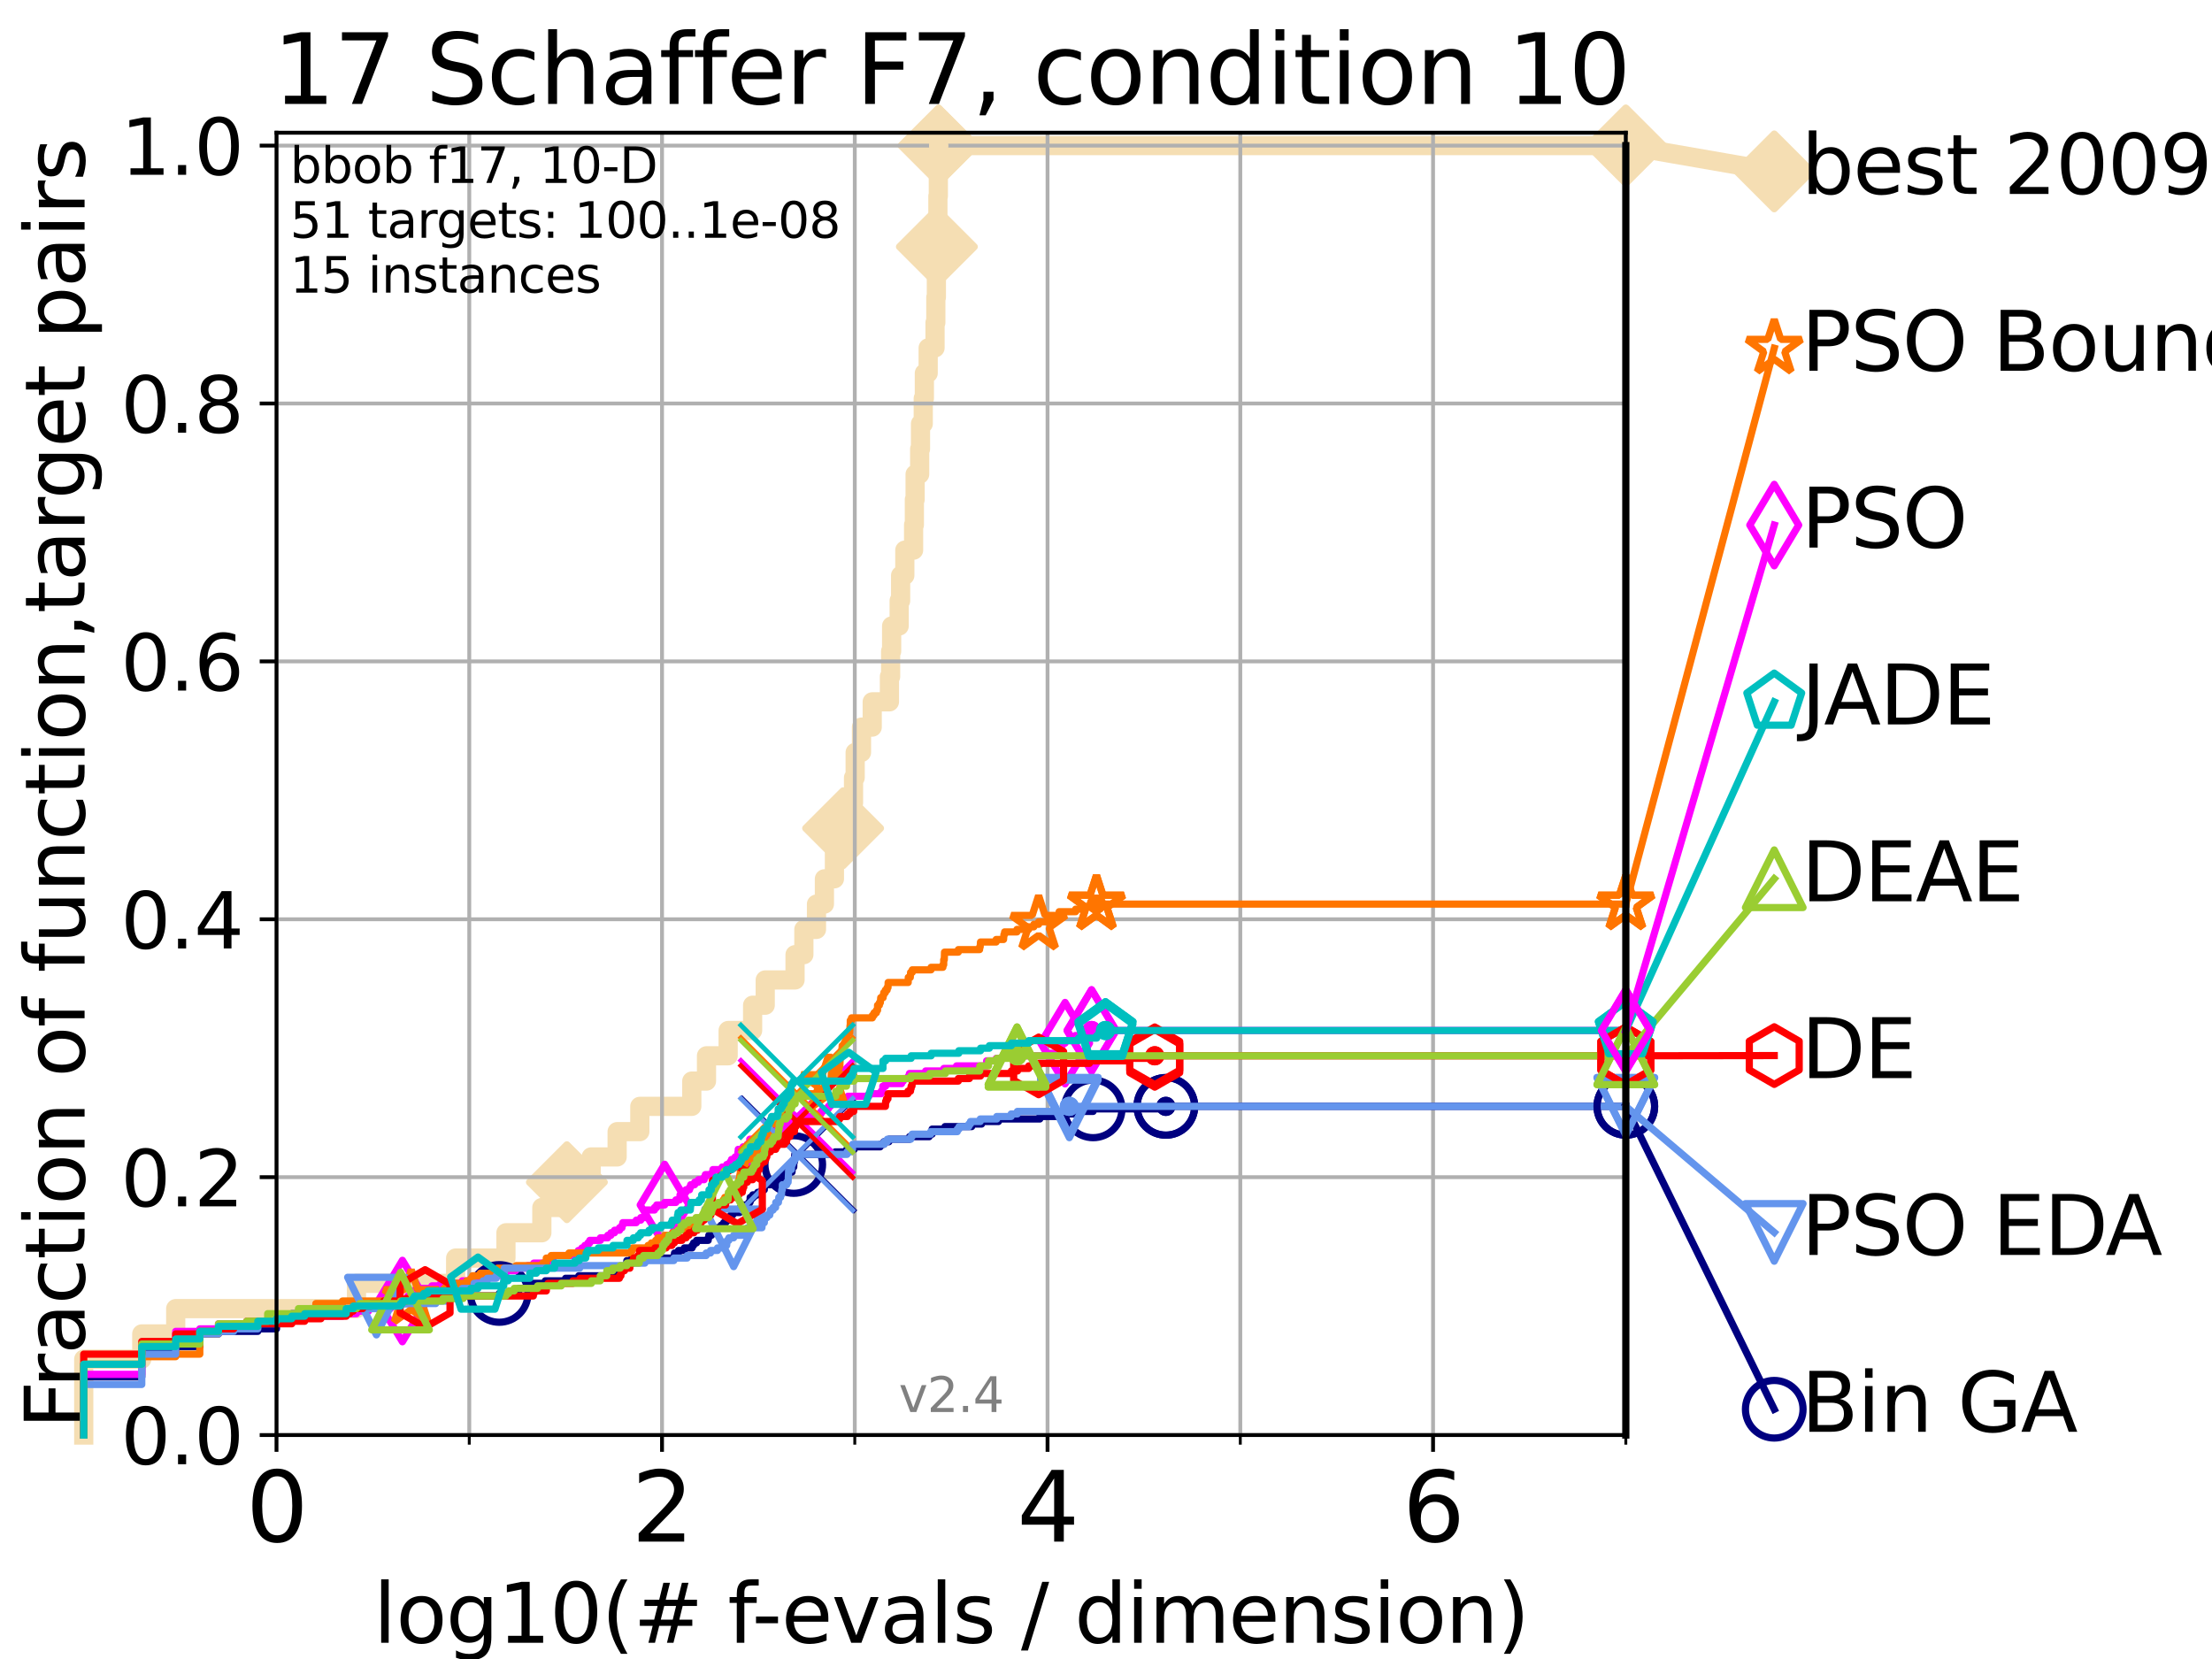 <?xml version="1.0" encoding="utf-8" standalone="no"?>
<!DOCTYPE svg PUBLIC "-//W3C//DTD SVG 1.1//EN"
  "http://www.w3.org/Graphics/SVG/1.1/DTD/svg11.dtd">
<svg height="345.6pt" version="1.1" viewBox="0 0 460.8 345.6" width="460.8pt" xmlns="http://www.w3.org/2000/svg" xmlns:xlink="http://www.w3.org/1999/xlink">
 <defs>
  <style type="text/css">*{stroke-linecap:butt;stroke-linejoin:round;}</style>
 </defs>
 <g id="figure_1">
  <g id="patch_1">
   <path d="M 0 345.6 
L 460.8 345.6 
L 460.8 0 
L 0 0 
z
" style="fill:#ffffff;"/>
  </g>
  <g id="axes_1">
   <g id="patch_2">
    <path d="M 57.6 298.944 
L 338.688 298.944 
L 338.688 27.648 
L 57.6 27.648 
z
" style="fill:#ffffff;"/>
   </g>
   <g id="line2d_1">
    <path d="M 17.445 298.944 
L 17.445 283.143 
L 29.533 283.143 
L 29.533 277.877 
L 36.604 277.877 
L 36.604 272.61 
L 74.263 272.61 
L 74.263 267.343 
L 94.921 267.343 
L 94.921 262.076 
L 105.398 262.076 
L 105.398 256.809 
L 112.877 256.809 
L 112.877 251.542 
L 118.094 251.542 
L 118.094 246.275 
L 123.152 246.275 
L 123.152 241.009 
L 128.561 241.009 
L 128.561 235.742 
L 133.285 235.742 
L 133.285 230.475 
L 144.112 230.475 
L 144.112 225.208 
L 147.175 225.208 
L 147.175 219.941 
L 151.685 219.941 
L 151.685 214.674 
L 156.783 214.674 
L 156.783 209.407 
L 159.411 209.407 
L 159.411 204.141 
L 165.622 204.141 
L 165.622 198.874 
L 167.459 198.874 
L 167.459 193.607 
L 170.089 193.607 
L 170.089 188.34 
L 171.739 188.34 
L 171.739 183.073 
L 173.827 183.073 
L 173.827 177.806 
L 175.183 177.806 
L 175.183 172.539 
L 175.632 172.539 
L 175.632 167.272 
L 177.804 167.272 
L 177.804 162.006 
L 178.146 162.006 
L 178.146 156.739 
L 179.465 156.739 
L 179.465 151.472 
L 181.699 151.472 
L 181.699 146.205 
L 185.283 146.205 
L 185.283 140.938 
L 185.534 140.938 
L 185.534 135.671 
L 185.742 135.671 
L 185.742 130.404 
L 187.312 130.404 
L 187.312 125.138 
L 187.617 125.138 
L 187.617 119.871 
L 188.49 119.871 
L 188.49 114.604 
L 190.319 114.604 
L 190.319 109.337 
L 190.479 109.337 
L 190.479 104.07 
L 190.635 104.07 
L 190.635 98.803 
L 191.583 98.803 
L 191.583 93.536 
L 191.756 93.536 
L 191.756 88.27 
L 192.33 88.27 
L 192.33 83.003 
L 192.561 83.003 
L 192.561 77.736 
L 193.357 77.736 
L 193.357 72.469 
L 194.785 72.469 
L 194.785 67.202 
L 194.95 67.202 
L 194.95 61.935 
L 195.064 61.935 
L 195.064 56.668 
L 195.17 56.668 
L 195.17 51.402 
L 195.291 51.402 
L 195.291 46.135 
L 195.381 46.135 
L 195.381 40.868 
L 195.472 40.868 
L 195.472 35.601 
L 195.535 35.601 
L 195.535 30.334 
L 338.688 30.334 
" style="fill:none;stroke:#f5deb3;stroke-linecap:square;stroke-width:4;"/>
   </g>
   <g id="line2d_2">
    <defs>
     <path d="M 0 7.778 
L 7.778 0 
L 0 -7.778 
L -7.778 0 
z
" id="mafdb678a91" style="stroke:#f5deb3;stroke-linejoin:miter;stroke-width:1.5;"/>
    </defs>
    <g>
     <use style="fill:#f5deb3;stroke:#f5deb3;stroke-linejoin:miter;stroke-width:1.5;" x="118.094" xlink:href="#mafdb678a91" y="246.275"/>
     <use style="fill:#f5deb3;stroke:#f5deb3;stroke-linejoin:miter;stroke-width:1.5;" x="175.632" xlink:href="#mafdb678a91" y="172.539"/>
     <use style="fill:#f5deb3;stroke:#f5deb3;stroke-linejoin:miter;stroke-width:1.5;" x="195.17" xlink:href="#mafdb678a91" y="51.402"/>
     <use style="fill:#f5deb3;stroke:#f5deb3;stroke-linejoin:miter;stroke-width:1.5;" x="195.535" xlink:href="#mafdb678a91" y="30.334"/>
     <use style="fill:#f5deb3;stroke:#f5deb3;stroke-linejoin:miter;stroke-width:1.5;" x="195.535" xlink:href="#mafdb678a91" y="30.334"/>
     <use style="fill:#f5deb3;stroke:#f5deb3;stroke-linejoin:miter;stroke-width:1.5;" x="338.688" xlink:href="#mafdb678a91" y="30.334"/>
    </g>
   </g>
   <g id="line2d_3">
    <path style="fill:none;stroke:#f5deb3;stroke-linecap:square;stroke-width:4;"/>
    <g/>
   </g>
   <g id="line2d_4">
    <path d="M 338.688 30.334 
L 369.608 35.706 
" style="fill:none;stroke:#f5deb3;stroke-linecap:square;stroke-width:4;"/>
    <g>
     <use style="fill:#f5deb3;stroke:#f5deb3;stroke-linejoin:miter;stroke-width:1.5;" x="338.688" xlink:href="#mafdb678a91" y="30.334"/>
     <use style="fill:#f5deb3;stroke:#f5deb3;stroke-linejoin:miter;stroke-width:1.5;" x="369.608" xlink:href="#mafdb678a91" y="35.706"/>
    </g>
   </g>
   <g id="matplotlib.axis_1">
    <g id="xtick_1">
     <g id="line2d_5">
      <path clip-path="url(#p143acd9671)" d="M 57.6 298.944 
L 57.6 27.648 
" style="fill:none;stroke:#b0b0b0;stroke-linecap:square;stroke-width:0.8;"/>
     </g>
     <g id="line2d_6">
      <defs>
       <path d="M 0 0 
L 0 3.5 
" id="m4f20cb3ffb" style="stroke:#000000;stroke-width:0.8;"/>
      </defs>
      <g>
       <use style="stroke:#000000;stroke-width:0.8;" x="57.6" xlink:href="#m4f20cb3ffb" y="298.944"/>
      </g>
     </g>
     <g id="text_1">
      <!-- 0 -->
      <g transform="translate(51.237 321.141)scale(0.2 -0.2)">
       <defs>
        <path d="M 2034 4250 
Q 1547 4250 1301 3770 
Q 1056 3291 1056 2328 
Q 1056 1369 1301 889 
Q 1547 409 2034 409 
Q 2525 409 2770 889 
Q 3016 1369 3016 2328 
Q 3016 3291 2770 3770 
Q 2525 4250 2034 4250 
z
M 2034 4750 
Q 2819 4750 3233 4129 
Q 3647 3509 3647 2328 
Q 3647 1150 3233 529 
Q 2819 -91 2034 -91 
Q 1250 -91 836 529 
Q 422 1150 422 2328 
Q 422 3509 836 4129 
Q 1250 4750 2034 4750 
z
" id="DejaVuSans-30" transform="scale(0.016)"/>
       </defs>
       <use xlink:href="#DejaVuSans-30"/>
      </g>
     </g>
    </g>
    <g id="xtick_2">
     <g id="line2d_7">
      <path clip-path="url(#p143acd9671)" d="M 137.911 298.944 
L 137.911 27.648 
" style="fill:none;stroke:#b0b0b0;stroke-linecap:square;stroke-width:0.8;"/>
     </g>
     <g id="line2d_8">
      <g>
       <use style="stroke:#000000;stroke-width:0.8;" x="137.911" xlink:href="#m4f20cb3ffb" y="298.944"/>
      </g>
     </g>
     <g id="text_2">
      <!-- 2 -->
      <g transform="translate(131.548 321.141)scale(0.2 -0.2)">
       <defs>
        <path d="M 1228 531 
L 3431 531 
L 3431 0 
L 469 0 
L 469 531 
Q 828 903 1448 1529 
Q 2069 2156 2228 2338 
Q 2531 2678 2651 2914 
Q 2772 3150 2772 3378 
Q 2772 3750 2511 3984 
Q 2250 4219 1831 4219 
Q 1534 4219 1204 4116 
Q 875 4013 500 3803 
L 500 4441 
Q 881 4594 1212 4672 
Q 1544 4750 1819 4750 
Q 2544 4750 2975 4387 
Q 3406 4025 3406 3419 
Q 3406 3131 3298 2873 
Q 3191 2616 2906 2266 
Q 2828 2175 2409 1742 
Q 1991 1309 1228 531 
z
" id="DejaVuSans-32" transform="scale(0.016)"/>
       </defs>
       <use xlink:href="#DejaVuSans-32"/>
      </g>
     </g>
    </g>
    <g id="xtick_3">
     <g id="line2d_9">
      <path clip-path="url(#p143acd9671)" d="M 218.222 298.944 
L 218.222 27.648 
" style="fill:none;stroke:#b0b0b0;stroke-linecap:square;stroke-width:0.8;"/>
     </g>
     <g id="line2d_10">
      <g>
       <use style="stroke:#000000;stroke-width:0.8;" x="218.222" xlink:href="#m4f20cb3ffb" y="298.944"/>
      </g>
     </g>
     <g id="text_3">
      <!-- 4 -->
      <g transform="translate(211.859 321.141)scale(0.2 -0.2)">
       <defs>
        <path d="M 2419 4116 
L 825 1625 
L 2419 1625 
L 2419 4116 
z
M 2253 4666 
L 3047 4666 
L 3047 1625 
L 3713 1625 
L 3713 1100 
L 3047 1100 
L 3047 0 
L 2419 0 
L 2419 1100 
L 313 1100 
L 313 1709 
L 2253 4666 
z
" id="DejaVuSans-34" transform="scale(0.016)"/>
       </defs>
       <use xlink:href="#DejaVuSans-34"/>
      </g>
     </g>
    </g>
    <g id="xtick_4">
     <g id="line2d_11">
      <path clip-path="url(#p143acd9671)" d="M 298.533 298.944 
L 298.533 27.648 
" style="fill:none;stroke:#b0b0b0;stroke-linecap:square;stroke-width:0.8;"/>
     </g>
     <g id="line2d_12">
      <g>
       <use style="stroke:#000000;stroke-width:0.8;" x="298.533" xlink:href="#m4f20cb3ffb" y="298.944"/>
      </g>
     </g>
     <g id="text_4">
      <!-- 6 -->
      <g transform="translate(292.17 321.141)scale(0.2 -0.2)">
       <defs>
        <path d="M 2113 2584 
Q 1688 2584 1439 2293 
Q 1191 2003 1191 1497 
Q 1191 994 1439 701 
Q 1688 409 2113 409 
Q 2538 409 2786 701 
Q 3034 994 3034 1497 
Q 3034 2003 2786 2293 
Q 2538 2584 2113 2584 
z
M 3366 4563 
L 3366 3988 
Q 3128 4100 2886 4159 
Q 2644 4219 2406 4219 
Q 1781 4219 1451 3797 
Q 1122 3375 1075 2522 
Q 1259 2794 1537 2939 
Q 1816 3084 2150 3084 
Q 2853 3084 3261 2657 
Q 3669 2231 3669 1497 
Q 3669 778 3244 343 
Q 2819 -91 2113 -91 
Q 1303 -91 875 529 
Q 447 1150 447 2328 
Q 447 3434 972 4092 
Q 1497 4750 2381 4750 
Q 2619 4750 2861 4703 
Q 3103 4656 3366 4563 
z
" id="DejaVuSans-36" transform="scale(0.016)"/>
       </defs>
       <use xlink:href="#DejaVuSans-36"/>
      </g>
     </g>
    </g>
    <g id="xtick_5">
     <g id="line2d_13">
      <path clip-path="url(#p143acd9671)" d="M 97.755 298.944 
L 97.755 27.648 
" style="fill:none;stroke:#b0b0b0;stroke-linecap:square;stroke-width:0.8;"/>
     </g>
     <g id="line2d_14">
      <defs>
       <path d="M 0 0 
L 0 2 
" id="mb394ec13fb" style="stroke:#000000;stroke-width:0.6;"/>
      </defs>
      <g>
       <use style="stroke:#000000;stroke-width:0.6;" x="97.755" xlink:href="#mb394ec13fb" y="298.944"/>
      </g>
     </g>
    </g>
    <g id="xtick_6">
     <g id="line2d_15">
      <path clip-path="url(#p143acd9671)" d="M 178.066 298.944 
L 178.066 27.648 
" style="fill:none;stroke:#b0b0b0;stroke-linecap:square;stroke-width:0.8;"/>
     </g>
     <g id="line2d_16">
      <g>
       <use style="stroke:#000000;stroke-width:0.6;" x="178.066" xlink:href="#mb394ec13fb" y="298.944"/>
      </g>
     </g>
    </g>
    <g id="xtick_7">
     <g id="line2d_17">
      <path clip-path="url(#p143acd9671)" d="M 258.377 298.944 
L 258.377 27.648 
" style="fill:none;stroke:#b0b0b0;stroke-linecap:square;stroke-width:0.8;"/>
     </g>
     <g id="line2d_18">
      <g>
       <use style="stroke:#000000;stroke-width:0.6;" x="258.377" xlink:href="#mb394ec13fb" y="298.944"/>
      </g>
     </g>
    </g>
    <g id="xtick_8">
     <g id="line2d_19">
      <path clip-path="url(#p143acd9671)" d="M 338.688 298.944 
L 338.688 27.648 
" style="fill:none;stroke:#b0b0b0;stroke-linecap:square;stroke-width:0.8;"/>
     </g>
     <g id="line2d_20">
      <g>
       <use style="stroke:#000000;stroke-width:0.6;" x="338.688" xlink:href="#mb394ec13fb" y="298.944"/>
      </g>
     </g>
    </g>
    <g id="text_5">
     <!-- log10(# f-evals / dimension) -->
     <g transform="translate(77.764 342.218)scale(0.17 -0.17)">
      <defs>
       <path d="M 603 4863 
L 1178 4863 
L 1178 0 
L 603 0 
L 603 4863 
z
" id="DejaVuSans-6c" transform="scale(0.016)"/>
       <path d="M 1959 3097 
Q 1497 3097 1228 2736 
Q 959 2375 959 1747 
Q 959 1119 1226 758 
Q 1494 397 1959 397 
Q 2419 397 2687 759 
Q 2956 1122 2956 1747 
Q 2956 2369 2687 2733 
Q 2419 3097 1959 3097 
z
M 1959 3584 
Q 2709 3584 3137 3096 
Q 3566 2609 3566 1747 
Q 3566 888 3137 398 
Q 2709 -91 1959 -91 
Q 1206 -91 779 398 
Q 353 888 353 1747 
Q 353 2609 779 3096 
Q 1206 3584 1959 3584 
z
" id="DejaVuSans-6f" transform="scale(0.016)"/>
       <path d="M 2906 1791 
Q 2906 2416 2648 2759 
Q 2391 3103 1925 3103 
Q 1463 3103 1205 2759 
Q 947 2416 947 1791 
Q 947 1169 1205 825 
Q 1463 481 1925 481 
Q 2391 481 2648 825 
Q 2906 1169 2906 1791 
z
M 3481 434 
Q 3481 -459 3084 -895 
Q 2688 -1331 1869 -1331 
Q 1566 -1331 1297 -1286 
Q 1028 -1241 775 -1147 
L 775 -588 
Q 1028 -725 1275 -790 
Q 1522 -856 1778 -856 
Q 2344 -856 2625 -561 
Q 2906 -266 2906 331 
L 2906 616 
Q 2728 306 2450 153 
Q 2172 0 1784 0 
Q 1141 0 747 490 
Q 353 981 353 1791 
Q 353 2603 747 3093 
Q 1141 3584 1784 3584 
Q 2172 3584 2450 3431 
Q 2728 3278 2906 2969 
L 2906 3500 
L 3481 3500 
L 3481 434 
z
" id="DejaVuSans-67" transform="scale(0.016)"/>
       <path d="M 794 531 
L 1825 531 
L 1825 4091 
L 703 3866 
L 703 4441 
L 1819 4666 
L 2450 4666 
L 2450 531 
L 3481 531 
L 3481 0 
L 794 0 
L 794 531 
z
" id="DejaVuSans-31" transform="scale(0.016)"/>
       <path d="M 1984 4856 
Q 1566 4138 1362 3434 
Q 1159 2731 1159 2009 
Q 1159 1288 1364 580 
Q 1569 -128 1984 -844 
L 1484 -844 
Q 1016 -109 783 600 
Q 550 1309 550 2009 
Q 550 2706 781 3412 
Q 1013 4119 1484 4856 
L 1984 4856 
z
" id="DejaVuSans-28" transform="scale(0.016)"/>
       <path d="M 3272 2816 
L 2363 2816 
L 2100 1772 
L 3016 1772 
L 3272 2816 
z
M 2803 4594 
L 2478 3297 
L 3391 3297 
L 3719 4594 
L 4219 4594 
L 3897 3297 
L 4872 3297 
L 4872 2816 
L 3775 2816 
L 3519 1772 
L 4513 1772 
L 4513 1294 
L 3397 1294 
L 3072 0 
L 2572 0 
L 2894 1294 
L 1978 1294 
L 1656 0 
L 1153 0 
L 1478 1294 
L 494 1294 
L 494 1772 
L 1594 1772 
L 1856 2816 
L 850 2816 
L 850 3297 
L 1978 3297 
L 2297 4594 
L 2803 4594 
z
" id="DejaVuSans-23" transform="scale(0.016)"/>
       <path id="DejaVuSans-20" transform="scale(0.016)"/>
       <path d="M 2375 4863 
L 2375 4384 
L 1825 4384 
Q 1516 4384 1395 4259 
Q 1275 4134 1275 3809 
L 1275 3500 
L 2222 3500 
L 2222 3053 
L 1275 3053 
L 1275 0 
L 697 0 
L 697 3053 
L 147 3053 
L 147 3500 
L 697 3500 
L 697 3744 
Q 697 4328 969 4595 
Q 1241 4863 1831 4863 
L 2375 4863 
z
" id="DejaVuSans-66" transform="scale(0.016)"/>
       <path d="M 313 2009 
L 1997 2009 
L 1997 1497 
L 313 1497 
L 313 2009 
z
" id="DejaVuSans-2d" transform="scale(0.016)"/>
       <path d="M 3597 1894 
L 3597 1613 
L 953 1613 
Q 991 1019 1311 708 
Q 1631 397 2203 397 
Q 2534 397 2845 478 
Q 3156 559 3463 722 
L 3463 178 
Q 3153 47 2828 -22 
Q 2503 -91 2169 -91 
Q 1331 -91 842 396 
Q 353 884 353 1716 
Q 353 2575 817 3079 
Q 1281 3584 2069 3584 
Q 2775 3584 3186 3129 
Q 3597 2675 3597 1894 
z
M 3022 2063 
Q 3016 2534 2758 2815 
Q 2500 3097 2075 3097 
Q 1594 3097 1305 2825 
Q 1016 2553 972 2059 
L 3022 2063 
z
" id="DejaVuSans-65" transform="scale(0.016)"/>
       <path d="M 191 3500 
L 800 3500 
L 1894 563 
L 2988 3500 
L 3597 3500 
L 2284 0 
L 1503 0 
L 191 3500 
z
" id="DejaVuSans-76" transform="scale(0.016)"/>
       <path d="M 2194 1759 
Q 1497 1759 1228 1600 
Q 959 1441 959 1056 
Q 959 750 1161 570 
Q 1363 391 1709 391 
Q 2188 391 2477 730 
Q 2766 1069 2766 1631 
L 2766 1759 
L 2194 1759 
z
M 3341 1997 
L 3341 0 
L 2766 0 
L 2766 531 
Q 2569 213 2275 61 
Q 1981 -91 1556 -91 
Q 1019 -91 701 211 
Q 384 513 384 1019 
Q 384 1609 779 1909 
Q 1175 2209 1959 2209 
L 2766 2209 
L 2766 2266 
Q 2766 2663 2505 2880 
Q 2244 3097 1772 3097 
Q 1472 3097 1187 3025 
Q 903 2953 641 2809 
L 641 3341 
Q 956 3463 1253 3523 
Q 1550 3584 1831 3584 
Q 2591 3584 2966 3190 
Q 3341 2797 3341 1997 
z
" id="DejaVuSans-61" transform="scale(0.016)"/>
       <path d="M 2834 3397 
L 2834 2853 
Q 2591 2978 2328 3040 
Q 2066 3103 1784 3103 
Q 1356 3103 1142 2972 
Q 928 2841 928 2578 
Q 928 2378 1081 2264 
Q 1234 2150 1697 2047 
L 1894 2003 
Q 2506 1872 2764 1633 
Q 3022 1394 3022 966 
Q 3022 478 2636 193 
Q 2250 -91 1575 -91 
Q 1294 -91 989 -36 
Q 684 19 347 128 
L 347 722 
Q 666 556 975 473 
Q 1284 391 1588 391 
Q 1994 391 2212 530 
Q 2431 669 2431 922 
Q 2431 1156 2273 1281 
Q 2116 1406 1581 1522 
L 1381 1569 
Q 847 1681 609 1914 
Q 372 2147 372 2553 
Q 372 3047 722 3315 
Q 1072 3584 1716 3584 
Q 2034 3584 2315 3537 
Q 2597 3491 2834 3397 
z
" id="DejaVuSans-73" transform="scale(0.016)"/>
       <path d="M 1625 4666 
L 2156 4666 
L 531 -594 
L 0 -594 
L 1625 4666 
z
" id="DejaVuSans-2f" transform="scale(0.016)"/>
       <path d="M 2906 2969 
L 2906 4863 
L 3481 4863 
L 3481 0 
L 2906 0 
L 2906 525 
Q 2725 213 2448 61 
Q 2172 -91 1784 -91 
Q 1150 -91 751 415 
Q 353 922 353 1747 
Q 353 2572 751 3078 
Q 1150 3584 1784 3584 
Q 2172 3584 2448 3432 
Q 2725 3281 2906 2969 
z
M 947 1747 
Q 947 1113 1208 752 
Q 1469 391 1925 391 
Q 2381 391 2643 752 
Q 2906 1113 2906 1747 
Q 2906 2381 2643 2742 
Q 2381 3103 1925 3103 
Q 1469 3103 1208 2742 
Q 947 2381 947 1747 
z
" id="DejaVuSans-64" transform="scale(0.016)"/>
       <path d="M 603 3500 
L 1178 3500 
L 1178 0 
L 603 0 
L 603 3500 
z
M 603 4863 
L 1178 4863 
L 1178 4134 
L 603 4134 
L 603 4863 
z
" id="DejaVuSans-69" transform="scale(0.016)"/>
       <path d="M 3328 2828 
Q 3544 3216 3844 3400 
Q 4144 3584 4550 3584 
Q 5097 3584 5394 3201 
Q 5691 2819 5691 2113 
L 5691 0 
L 5113 0 
L 5113 2094 
Q 5113 2597 4934 2840 
Q 4756 3084 4391 3084 
Q 3944 3084 3684 2787 
Q 3425 2491 3425 1978 
L 3425 0 
L 2847 0 
L 2847 2094 
Q 2847 2600 2669 2842 
Q 2491 3084 2119 3084 
Q 1678 3084 1418 2786 
Q 1159 2488 1159 1978 
L 1159 0 
L 581 0 
L 581 3500 
L 1159 3500 
L 1159 2956 
Q 1356 3278 1631 3431 
Q 1906 3584 2284 3584 
Q 2666 3584 2933 3390 
Q 3200 3197 3328 2828 
z
" id="DejaVuSans-6d" transform="scale(0.016)"/>
       <path d="M 3513 2113 
L 3513 0 
L 2938 0 
L 2938 2094 
Q 2938 2591 2744 2837 
Q 2550 3084 2163 3084 
Q 1697 3084 1428 2787 
Q 1159 2491 1159 1978 
L 1159 0 
L 581 0 
L 581 3500 
L 1159 3500 
L 1159 2956 
Q 1366 3272 1645 3428 
Q 1925 3584 2291 3584 
Q 2894 3584 3203 3211 
Q 3513 2838 3513 2113 
z
" id="DejaVuSans-6e" transform="scale(0.016)"/>
       <path d="M 513 4856 
L 1013 4856 
Q 1481 4119 1714 3412 
Q 1947 2706 1947 2009 
Q 1947 1309 1714 600 
Q 1481 -109 1013 -844 
L 513 -844 
Q 928 -128 1133 580 
Q 1338 1288 1338 2009 
Q 1338 2731 1133 3434 
Q 928 4138 513 4856 
z
" id="DejaVuSans-29" transform="scale(0.016)"/>
      </defs>
      <use xlink:href="#DejaVuSans-6c"/>
      <use x="27.783" xlink:href="#DejaVuSans-6f"/>
      <use x="88.965" xlink:href="#DejaVuSans-67"/>
      <use x="152.441" xlink:href="#DejaVuSans-31"/>
      <use x="216.064" xlink:href="#DejaVuSans-30"/>
      <use x="279.688" xlink:href="#DejaVuSans-28"/>
      <use x="318.701" xlink:href="#DejaVuSans-23"/>
      <use x="402.49" xlink:href="#DejaVuSans-20"/>
      <use x="434.277" xlink:href="#DejaVuSans-66"/>
      <use x="463.982" xlink:href="#DejaVuSans-2d"/>
      <use x="500.066" xlink:href="#DejaVuSans-65"/>
      <use x="561.59" xlink:href="#DejaVuSans-76"/>
      <use x="620.77" xlink:href="#DejaVuSans-61"/>
      <use x="682.049" xlink:href="#DejaVuSans-6c"/>
      <use x="709.832" xlink:href="#DejaVuSans-73"/>
      <use x="761.932" xlink:href="#DejaVuSans-20"/>
      <use x="793.719" xlink:href="#DejaVuSans-2f"/>
      <use x="827.41" xlink:href="#DejaVuSans-20"/>
      <use x="859.197" xlink:href="#DejaVuSans-64"/>
      <use x="922.674" xlink:href="#DejaVuSans-69"/>
      <use x="950.457" xlink:href="#DejaVuSans-6d"/>
      <use x="1047.869" xlink:href="#DejaVuSans-65"/>
      <use x="1109.393" xlink:href="#DejaVuSans-6e"/>
      <use x="1172.771" xlink:href="#DejaVuSans-73"/>
      <use x="1224.871" xlink:href="#DejaVuSans-69"/>
      <use x="1252.654" xlink:href="#DejaVuSans-6f"/>
      <use x="1313.836" xlink:href="#DejaVuSans-6e"/>
      <use x="1377.215" xlink:href="#DejaVuSans-29"/>
     </g>
    </g>
   </g>
   <g id="matplotlib.axis_2">
    <g id="ytick_1">
     <g id="line2d_21">
      <path clip-path="url(#p143acd9671)" d="M 57.6 298.944 
L 338.688 298.944 
" style="fill:none;stroke:#b0b0b0;stroke-linecap:square;stroke-width:0.8;"/>
     </g>
     <g id="line2d_22">
      <defs>
       <path d="M 0 0 
L -3.5 0 
" id="m67cb11a185" style="stroke:#000000;stroke-width:0.8;"/>
      </defs>
      <g>
       <use style="stroke:#000000;stroke-width:0.8;" x="57.6" xlink:href="#m67cb11a185" y="298.944"/>
      </g>
     </g>
     <g id="text_6">
      <!-- 0.0 -->
      <g transform="translate(25.155 305.023)scale(0.16 -0.16)">
       <defs>
        <path d="M 684 794 
L 1344 794 
L 1344 0 
L 684 0 
L 684 794 
z
" id="DejaVuSans-2e" transform="scale(0.016)"/>
       </defs>
       <use xlink:href="#DejaVuSans-30"/>
       <use x="63.623" xlink:href="#DejaVuSans-2e"/>
       <use x="95.41" xlink:href="#DejaVuSans-30"/>
      </g>
     </g>
    </g>
    <g id="ytick_2">
     <g id="line2d_23">
      <path clip-path="url(#p143acd9671)" d="M 57.6 245.222 
L 338.688 245.222 
" style="fill:none;stroke:#b0b0b0;stroke-linecap:square;stroke-width:0.8;"/>
     </g>
     <g id="line2d_24">
      <g>
       <use style="stroke:#000000;stroke-width:0.8;" x="57.6" xlink:href="#m67cb11a185" y="245.222"/>
      </g>
     </g>
     <g id="text_7">
      <!-- 0.2 -->
      <g transform="translate(25.155 251.301)scale(0.16 -0.16)">
       <use xlink:href="#DejaVuSans-30"/>
       <use x="63.623" xlink:href="#DejaVuSans-2e"/>
       <use x="95.41" xlink:href="#DejaVuSans-32"/>
      </g>
     </g>
    </g>
    <g id="ytick_3">
     <g id="line2d_25">
      <path clip-path="url(#p143acd9671)" d="M 57.6 191.5 
L 338.688 191.5 
" style="fill:none;stroke:#b0b0b0;stroke-linecap:square;stroke-width:0.8;"/>
     </g>
     <g id="line2d_26">
      <g>
       <use style="stroke:#000000;stroke-width:0.8;" x="57.6" xlink:href="#m67cb11a185" y="191.5"/>
      </g>
     </g>
     <g id="text_8">
      <!-- 0.4 -->
      <g transform="translate(25.155 197.579)scale(0.16 -0.16)">
       <use xlink:href="#DejaVuSans-30"/>
       <use x="63.623" xlink:href="#DejaVuSans-2e"/>
       <use x="95.41" xlink:href="#DejaVuSans-34"/>
      </g>
     </g>
    </g>
    <g id="ytick_4">
     <g id="line2d_27">
      <path clip-path="url(#p143acd9671)" d="M 57.6 137.778 
L 338.688 137.778 
" style="fill:none;stroke:#b0b0b0;stroke-linecap:square;stroke-width:0.8;"/>
     </g>
     <g id="line2d_28">
      <g>
       <use style="stroke:#000000;stroke-width:0.8;" x="57.6" xlink:href="#m67cb11a185" y="137.778"/>
      </g>
     </g>
     <g id="text_9">
      <!-- 0.6 -->
      <g transform="translate(25.155 143.857)scale(0.16 -0.16)">
       <use xlink:href="#DejaVuSans-30"/>
       <use x="63.623" xlink:href="#DejaVuSans-2e"/>
       <use x="95.41" xlink:href="#DejaVuSans-36"/>
      </g>
     </g>
    </g>
    <g id="ytick_5">
     <g id="line2d_29">
      <path clip-path="url(#p143acd9671)" d="M 57.6 84.056 
L 338.688 84.056 
" style="fill:none;stroke:#b0b0b0;stroke-linecap:square;stroke-width:0.8;"/>
     </g>
     <g id="line2d_30">
      <g>
       <use style="stroke:#000000;stroke-width:0.8;" x="57.6" xlink:href="#m67cb11a185" y="84.056"/>
      </g>
     </g>
     <g id="text_10">
      <!-- 0.8 -->
      <g transform="translate(25.155 90.135)scale(0.16 -0.16)">
       <defs>
        <path d="M 2034 2216 
Q 1584 2216 1326 1975 
Q 1069 1734 1069 1313 
Q 1069 891 1326 650 
Q 1584 409 2034 409 
Q 2484 409 2743 651 
Q 3003 894 3003 1313 
Q 3003 1734 2745 1975 
Q 2488 2216 2034 2216 
z
M 1403 2484 
Q 997 2584 770 2862 
Q 544 3141 544 3541 
Q 544 4100 942 4425 
Q 1341 4750 2034 4750 
Q 2731 4750 3128 4425 
Q 3525 4100 3525 3541 
Q 3525 3141 3298 2862 
Q 3072 2584 2669 2484 
Q 3125 2378 3379 2068 
Q 3634 1759 3634 1313 
Q 3634 634 3220 271 
Q 2806 -91 2034 -91 
Q 1263 -91 848 271 
Q 434 634 434 1313 
Q 434 1759 690 2068 
Q 947 2378 1403 2484 
z
M 1172 3481 
Q 1172 3119 1398 2916 
Q 1625 2713 2034 2713 
Q 2441 2713 2670 2916 
Q 2900 3119 2900 3481 
Q 2900 3844 2670 4047 
Q 2441 4250 2034 4250 
Q 1625 4250 1398 4047 
Q 1172 3844 1172 3481 
z
" id="DejaVuSans-38" transform="scale(0.016)"/>
       </defs>
       <use xlink:href="#DejaVuSans-30"/>
       <use x="63.623" xlink:href="#DejaVuSans-2e"/>
       <use x="95.41" xlink:href="#DejaVuSans-38"/>
      </g>
     </g>
    </g>
    <g id="ytick_6">
     <g id="line2d_31">
      <path clip-path="url(#p143acd9671)" d="M 57.6 30.334 
L 338.688 30.334 
" style="fill:none;stroke:#b0b0b0;stroke-linecap:square;stroke-width:0.8;"/>
     </g>
     <g id="line2d_32">
      <g>
       <use style="stroke:#000000;stroke-width:0.8;" x="57.6" xlink:href="#m67cb11a185" y="30.334"/>
      </g>
     </g>
     <g id="text_11">
      <!-- 1.0 -->
      <g transform="translate(25.155 36.413)scale(0.16 -0.16)">
       <use xlink:href="#DejaVuSans-31"/>
       <use x="63.623" xlink:href="#DejaVuSans-2e"/>
       <use x="95.41" xlink:href="#DejaVuSans-30"/>
      </g>
     </g>
    </g>
    <g id="text_12">
     <!-- Fraction of function,target pairs -->
     <g transform="translate(17.62 297.681)rotate(-90)scale(0.17 -0.17)">
      <defs>
       <path d="M 628 4666 
L 3309 4666 
L 3309 4134 
L 1259 4134 
L 1259 2759 
L 3109 2759 
L 3109 2228 
L 1259 2228 
L 1259 0 
L 628 0 
L 628 4666 
z
" id="DejaVuSans-46" transform="scale(0.016)"/>
       <path d="M 2631 2963 
Q 2534 3019 2420 3045 
Q 2306 3072 2169 3072 
Q 1681 3072 1420 2755 
Q 1159 2438 1159 1844 
L 1159 0 
L 581 0 
L 581 3500 
L 1159 3500 
L 1159 2956 
Q 1341 3275 1631 3429 
Q 1922 3584 2338 3584 
Q 2397 3584 2469 3576 
Q 2541 3569 2628 3553 
L 2631 2963 
z
" id="DejaVuSans-72" transform="scale(0.016)"/>
       <path d="M 3122 3366 
L 3122 2828 
Q 2878 2963 2633 3030 
Q 2388 3097 2138 3097 
Q 1578 3097 1268 2742 
Q 959 2388 959 1747 
Q 959 1106 1268 751 
Q 1578 397 2138 397 
Q 2388 397 2633 464 
Q 2878 531 3122 666 
L 3122 134 
Q 2881 22 2623 -34 
Q 2366 -91 2075 -91 
Q 1284 -91 818 406 
Q 353 903 353 1747 
Q 353 2603 823 3093 
Q 1294 3584 2113 3584 
Q 2378 3584 2631 3529 
Q 2884 3475 3122 3366 
z
" id="DejaVuSans-63" transform="scale(0.016)"/>
       <path d="M 1172 4494 
L 1172 3500 
L 2356 3500 
L 2356 3053 
L 1172 3053 
L 1172 1153 
Q 1172 725 1289 603 
Q 1406 481 1766 481 
L 2356 481 
L 2356 0 
L 1766 0 
Q 1100 0 847 248 
Q 594 497 594 1153 
L 594 3053 
L 172 3053 
L 172 3500 
L 594 3500 
L 594 4494 
L 1172 4494 
z
" id="DejaVuSans-74" transform="scale(0.016)"/>
       <path d="M 544 1381 
L 544 3500 
L 1119 3500 
L 1119 1403 
Q 1119 906 1312 657 
Q 1506 409 1894 409 
Q 2359 409 2629 706 
Q 2900 1003 2900 1516 
L 2900 3500 
L 3475 3500 
L 3475 0 
L 2900 0 
L 2900 538 
Q 2691 219 2414 64 
Q 2138 -91 1772 -91 
Q 1169 -91 856 284 
Q 544 659 544 1381 
z
M 1991 3584 
L 1991 3584 
z
" id="DejaVuSans-75" transform="scale(0.016)"/>
       <path d="M 750 794 
L 1409 794 
L 1409 256 
L 897 -744 
L 494 -744 
L 750 256 
L 750 794 
z
" id="DejaVuSans-2c" transform="scale(0.016)"/>
       <path d="M 1159 525 
L 1159 -1331 
L 581 -1331 
L 581 3500 
L 1159 3500 
L 1159 2969 
Q 1341 3281 1617 3432 
Q 1894 3584 2278 3584 
Q 2916 3584 3314 3078 
Q 3713 2572 3713 1747 
Q 3713 922 3314 415 
Q 2916 -91 2278 -91 
Q 1894 -91 1617 61 
Q 1341 213 1159 525 
z
M 3116 1747 
Q 3116 2381 2855 2742 
Q 2594 3103 2138 3103 
Q 1681 3103 1420 2742 
Q 1159 2381 1159 1747 
Q 1159 1113 1420 752 
Q 1681 391 2138 391 
Q 2594 391 2855 752 
Q 3116 1113 3116 1747 
z
" id="DejaVuSans-70" transform="scale(0.016)"/>
      </defs>
      <use xlink:href="#DejaVuSans-46"/>
      <use x="50.27" xlink:href="#DejaVuSans-72"/>
      <use x="91.383" xlink:href="#DejaVuSans-61"/>
      <use x="152.662" xlink:href="#DejaVuSans-63"/>
      <use x="207.643" xlink:href="#DejaVuSans-74"/>
      <use x="246.852" xlink:href="#DejaVuSans-69"/>
      <use x="274.635" xlink:href="#DejaVuSans-6f"/>
      <use x="335.816" xlink:href="#DejaVuSans-6e"/>
      <use x="399.195" xlink:href="#DejaVuSans-20"/>
      <use x="430.982" xlink:href="#DejaVuSans-6f"/>
      <use x="492.164" xlink:href="#DejaVuSans-66"/>
      <use x="527.369" xlink:href="#DejaVuSans-20"/>
      <use x="559.156" xlink:href="#DejaVuSans-66"/>
      <use x="594.361" xlink:href="#DejaVuSans-75"/>
      <use x="657.74" xlink:href="#DejaVuSans-6e"/>
      <use x="721.119" xlink:href="#DejaVuSans-63"/>
      <use x="776.1" xlink:href="#DejaVuSans-74"/>
      <use x="815.309" xlink:href="#DejaVuSans-69"/>
      <use x="843.092" xlink:href="#DejaVuSans-6f"/>
      <use x="904.273" xlink:href="#DejaVuSans-6e"/>
      <use x="967.652" xlink:href="#DejaVuSans-2c"/>
      <use x="999.439" xlink:href="#DejaVuSans-74"/>
      <use x="1038.648" xlink:href="#DejaVuSans-61"/>
      <use x="1099.928" xlink:href="#DejaVuSans-72"/>
      <use x="1139.291" xlink:href="#DejaVuSans-67"/>
      <use x="1202.768" xlink:href="#DejaVuSans-65"/>
      <use x="1264.291" xlink:href="#DejaVuSans-74"/>
      <use x="1303.5" xlink:href="#DejaVuSans-20"/>
      <use x="1335.287" xlink:href="#DejaVuSans-70"/>
      <use x="1398.764" xlink:href="#DejaVuSans-61"/>
      <use x="1460.043" xlink:href="#DejaVuSans-69"/>
      <use x="1487.826" xlink:href="#DejaVuSans-72"/>
      <use x="1528.939" xlink:href="#DejaVuSans-73"/>
     </g>
    </g>
   </g>
   <g id="line2d_33">
    <defs>
     <path d="M 0 1.5 
C 0.398 1.5 0.779 1.342 1.061 1.061 
C 1.342 0.779 1.5 0.398 1.5 0 
C 1.5 -0.398 1.342 -0.779 1.061 -1.061 
C 0.779 -1.342 0.398 -1.5 0 -1.5 
C -0.398 -1.5 -0.779 -1.342 -1.061 -1.061 
C -1.342 -0.779 -1.5 -0.398 -1.5 0 
C -1.5 0.398 -1.342 0.779 -1.061 1.061 
C -0.779 1.342 -0.398 1.5 0 1.5 
z
" id="mdc84bc37e8" style="stroke:#f5deb3;"/>
    </defs>
    <g>
     <use style="fill:#f5deb3;stroke:#f5deb3;" x="195.535" xlink:href="#mdc84bc37e8" y="30.334"/>
     <use style="fill:#f5deb3;stroke:#f5deb3;" x="195.535" xlink:href="#mdc84bc37e8" y="30.334"/>
    </g>
   </g>
   <g id="line2d_34">
    <defs>
     <path d="M 0 1.5 
C 0.398 1.5 0.779 1.342 1.061 1.061 
C 1.342 0.779 1.5 0.398 1.5 0 
C 1.5 -0.398 1.342 -0.779 1.061 -1.061 
C 0.779 -1.342 0.398 -1.5 0 -1.5 
C -0.398 -1.5 -0.779 -1.342 -1.061 -1.061 
C -1.342 -0.779 -1.5 -0.398 -1.5 0 
C -1.5 0.398 -1.342 0.779 -1.061 1.061 
C -0.779 1.342 -0.398 1.5 0 1.5 
z
" id="m170feed417" style="stroke:#000080;"/>
    </defs>
    <g>
     <use style="fill:#000080;stroke:#000080;" x="242.869" xlink:href="#m170feed417" y="230.475"/>
     <use style="fill:#000080;stroke:#000080;" x="242.869" xlink:href="#m170feed417" y="230.475"/>
    </g>
   </g>
   <g id="line2d_35">
    <path d="M 17.445 298.944 
L 17.445 286.83 
L 29.533 286.83 
L 29.533 281.563 
L 36.604 281.563 
L 36.604 280.51 
L 41.621 280.51 
L 41.621 277.877 
L 45.512 277.877 
L 45.512 277.35 
L 53.709 277.35 
L 53.709 276.823 
L 57.6 276.823 
L 57.6 275.243 
L 60.78 275.243 
L 60.78 273.663 
L 64.671 273.663 
L 64.671 273.136 
L 69.688 273.136 
L 69.688 272.61 
L 76.759 272.61 
L 76.759 272.083 
L 78.942 272.083 
L 78.942 271.556 
L 87.33 271.556 
L 87.33 271.03 
L 89.973 271.03 
L 89.973 270.503 
L 94.295 270.503 
L 94.295 269.976 
L 103.993 269.976 
L 103.993 269.45 
L 108.006 269.45 
L 108.103 268.396 
L 110.274 268.396 
L 110.274 267.87 
L 110.86 267.87 
L 110.86 267.343 
L 113.595 267.343 
L 113.595 266.816 
L 117.821 266.816 
L 117.821 266.289 
L 120.572 266.289 
L 120.572 265.763 
L 128.886 265.763 
L 128.886 265.236 
L 129.147 265.236 
L 129.147 264.709 
L 129.348 264.709 
L 129.348 264.183 
L 130.264 264.183 
L 130.264 263.656 
L 130.559 263.656 
L 130.585 262.603 
L 131.616 262.603 
L 131.616 262.076 
L 140.409 262.076 
L 140.514 261.023 
L 141.336 261.023 
L 141.336 260.496 
L 142.553 260.496 
L 142.553 259.969 
L 144.173 259.969 
L 144.173 259.443 
L 144.487 259.443 
L 144.487 258.916 
L 145.109 258.916 
L 145.109 258.389 
L 147.53 258.389 
L 147.53 257.862 
L 147.66 257.862 
L 147.66 257.336 
L 148.219 257.336 
L 148.219 256.809 
L 148.335 256.809 
L 148.335 256.282 
L 149.159 256.282 
L 149.159 255.756 
L 150.224 255.756 
L 150.224 255.229 
L 150.758 255.229 
L 150.758 254.702 
L 151.187 254.702 
L 151.187 254.176 
L 152.03 254.176 
L 152.03 253.649 
L 152.23 253.649 
L 152.23 253.122 
L 152.632 253.122 
L 152.632 252.596 
L 154.085 252.596 
L 154.195 251.542 
L 154.92 251.542 
L 154.92 251.016 
L 155.966 251.016 
L 155.966 250.489 
L 156.236 250.489 
L 156.273 249.436 
L 156.824 249.436 
L 156.824 248.909 
L 157.843 248.909 
L 157.843 248.382 
L 158.737 248.382 
L 158.737 247.855 
L 159.217 247.855 
L 159.253 246.802 
L 160.863 246.802 
L 160.863 246.275 
L 162.104 246.275 
L 162.104 245.749 
L 163.16 245.749 
L 163.242 244.695 
L 164.288 244.695 
L 164.288 244.169 
L 164.992 244.169 
L 165.058 243.115 
L 165.35 243.115 
L 165.379 242.062 
L 165.487 242.062 
L 165.573 240.482 
L 174 240.482 
L 174 239.955 
L 176.383 239.955 
L 176.383 239.428 
L 177.956 239.428 
L 177.956 238.902 
L 183.358 238.902 
L 183.358 238.375 
L 184.127 238.375 
L 184.127 237.848 
L 185.18 237.848 
L 185.18 237.322 
L 189.471 237.322 
L 189.471 236.795 
L 193.556 236.795 
L 193.556 236.268 
L 194.177 236.268 
L 194.177 235.215 
L 196.863 235.215 
L 196.863 234.688 
L 202.423 234.688 
L 202.423 234.162 
L 204.477 234.162 
L 204.477 233.635 
L 207.999 233.635 
L 207.999 233.108 
L 216.611 233.108 
L 216.611 232.582 
L 219.979 232.582 
L 219.979 232.055 
L 223.694 232.055 
L 223.694 231.528 
L 227.719 231.528 
L 227.719 231.001 
L 242.869 231.001 
L 242.869 230.475 
L 338.688 230.475 
L 338.688 230.475 
" style="fill:none;stroke:#000080;stroke-linecap:square;stroke-width:1.5;"/>
   </g>
   <g id="line2d_36">
    <defs>
     <path d="M 0 6 
C 1.591 6 3.117 5.368 4.243 4.243 
C 5.368 3.117 6 1.591 6 0 
C 6 -1.591 5.368 -3.117 4.243 -4.243 
C 3.117 -5.368 1.591 -6 0 -6 
C -1.591 -6 -3.117 -5.368 -4.243 -4.243 
C -5.368 -3.117 -6 -1.591 -6 0 
C -6 1.591 -5.368 3.117 -4.243 4.243 
C -3.117 5.368 -1.591 6 0 6 
z
" id="m936f75e3bf" style="stroke:#000080;stroke-width:1.5;"/>
    </defs>
    <g>
     <use style="fill-opacity:0;stroke:#000080;stroke-width:1.5;" x="103.993" xlink:href="#m936f75e3bf" y="269.45"/>
     <use style="fill-opacity:0;stroke:#000080;stroke-width:1.5;" x="165.35" xlink:href="#m936f75e3bf" y="242.589"/>
     <use style="fill-opacity:0;stroke:#000080;stroke-width:1.5;" x="227.719" xlink:href="#m936f75e3bf" y="231.001"/>
     <use style="fill-opacity:0;stroke:#000080;stroke-width:1.5;" x="242.869" xlink:href="#m936f75e3bf" y="230.475"/>
     <use style="fill-opacity:0;stroke:#000080;stroke-width:1.5;" x="242.869" xlink:href="#m936f75e3bf" y="230.475"/>
     <use style="fill-opacity:0;stroke:#000080;stroke-width:1.5;" x="338.688" xlink:href="#m936f75e3bf" y="230.475"/>
    </g>
   </g>
   <g id="line2d_37">
    <path style="fill:none;stroke:#000080;stroke-linecap:square;stroke-width:1.5;"/>
    <g/>
   </g>
   <g id="line2d_38">
    <path clip-path="url(#p143acd9671)" d="M 166.241 240.482 
" style="fill:none;stroke:#000080;stroke-linecap:square;stroke-width:1.5;"/>
    <defs>
     <path d="M -12 12 
L 12 -12 
M -12 -12 
L 12 12 
" id="m5ca6287817" style="stroke:#000080;"/>
    </defs>
    <g clip-path="url(#p143acd9671)">
     <use style="fill:#000080;stroke:#000080;" x="166.241" xlink:href="#m5ca6287817" y="240.482"/>
    </g>
   </g>
   <g id="line2d_39">
    <defs>
     <path d="M 0 1.5 
C 0.398 1.5 0.779 1.342 1.061 1.061 
C 1.342 0.779 1.5 0.398 1.5 0 
C 1.5 -0.398 1.342 -0.779 1.061 -1.061 
C 0.779 -1.342 0.398 -1.5 0 -1.5 
C -0.398 -1.5 -0.779 -1.342 -1.061 -1.061 
C -1.342 -0.779 -1.5 -0.398 -1.5 0 
C -1.5 0.398 -1.342 0.779 -1.061 1.061 
C -0.779 1.342 -0.398 1.5 0 1.5 
z
" id="m9ce4a48402" style="stroke:#ff00ff;"/>
    </defs>
    <g>
     <use style="fill:#ff00ff;stroke:#ff00ff;" x="227.394" xlink:href="#m9ce4a48402" y="214.674"/>
     <use style="fill:#ff00ff;stroke:#ff00ff;" x="227.394" xlink:href="#m9ce4a48402" y="214.674"/>
    </g>
   </g>
   <g id="line2d_40">
    <path d="M 17.445 298.944 
L 17.445 286.304 
L 29.533 286.304 
L 29.533 279.983 
L 36.604 279.983 
L 36.604 277.35 
L 41.621 277.35 
L 41.621 276.823 
L 45.512 276.823 
L 45.512 275.77 
L 51.38 275.77 
L 51.38 275.243 
L 59.262 275.243 
L 59.262 274.716 
L 60.78 274.716 
L 60.78 274.19 
L 71.35 274.19 
L 71.35 273.663 
L 74.263 273.663 
L 74.263 273.136 
L 76.759 273.136 
L 76.759 272.61 
L 81.334 272.61 
L 81.334 272.083 
L 83.438 272.083 
L 83.438 271.556 
L 83.83 271.556 
L 83.83 271.03 
L 84.588 271.03 
L 84.588 270.503 
L 84.956 270.503 
L 84.956 269.976 
L 85.667 269.976 
L 85.667 269.45 
L 86.013 269.45 
L 86.013 268.923 
L 86.684 268.923 
L 86.684 268.396 
L 89.973 268.396 
L 89.973 267.87 
L 91.783 267.87 
L 91.783 267.343 
L 96.301 267.343 
L 96.301 266.816 
L 98.606 266.816 
L 98.606 266.289 
L 100.193 266.289 
L 100.193 265.763 
L 105.172 265.763 
L 105.172 265.236 
L 105.398 265.236 
L 105.398 264.709 
L 107.415 264.709 
L 107.415 264.183 
L 109.93 264.183 
L 109.93 263.656 
L 111.186 263.656 
L 111.186 263.129 
L 114.08 263.129 
L 114.08 262.603 
L 114.486 262.603 
L 114.486 262.076 
L 115.27 262.076 
L 115.27 261.549 
L 120.335 261.549 
L 120.335 261.023 
L 120.477 261.023 
L 120.477 260.496 
L 121.219 260.496 
L 121.219 259.969 
L 121.844 259.969 
L 121.844 259.443 
L 122.489 259.443 
L 122.489 258.916 
L 122.865 258.916 
L 122.865 258.389 
L 125.075 258.389 
L 125.075 257.862 
L 126.607 257.862 
L 126.607 257.336 
L 127.262 257.336 
L 127.262 256.809 
L 128.016 256.809 
L 128.016 256.282 
L 129.06 256.282 
L 129.06 255.756 
L 129.574 255.756 
L 129.574 255.229 
L 129.742 255.229 
L 129.742 254.702 
L 132.542 254.702 
L 132.542 254.176 
L 133.488 254.176 
L 133.488 253.649 
L 134.429 253.649 
L 134.492 252.596 
L 134.619 252.596 
L 134.619 252.069 
L 136.343 252.069 
L 136.343 251.542 
L 136.795 251.542 
L 136.795 251.016 
L 138.46 251.016 
L 138.46 250.489 
L 140.797 250.489 
L 140.797 249.962 
L 141.592 249.962 
L 141.662 248.909 
L 142.58 248.909 
L 142.58 248.382 
L 142.884 248.382 
L 142.884 247.855 
L 143.641 247.855 
L 143.641 247.329 
L 143.878 247.329 
L 143.878 246.802 
L 144.712 246.802 
L 144.712 246.275 
L 145.486 246.275 
L 145.486 245.749 
L 146.697 245.749 
L 146.697 245.222 
L 146.937 245.222 
L 146.937 244.695 
L 148.383 244.695 
L 148.383 244.169 
L 148.516 244.169 
L 148.516 243.642 
L 150.438 243.642 
L 150.438 243.115 
L 151.389 243.115 
L 151.389 242.589 
L 152.092 242.589 
L 152.092 242.062 
L 152.383 242.062 
L 152.383 241.535 
L 153.149 241.535 
L 153.149 241.009 
L 153.666 241.009 
L 153.729 239.955 
L 153.785 239.955 
L 153.785 239.428 
L 154.801 239.428 
L 154.801 238.902 
L 155.654 238.902 
L 155.654 238.375 
L 156.151 238.375 
L 156.188 237.322 
L 158.785 237.322 
L 158.785 236.795 
L 160.774 236.795 
L 160.859 235.742 
L 161.973 235.742 
L 161.973 235.215 
L 162.454 235.215 
L 162.454 234.688 
L 162.821 234.688 
L 162.821 234.162 
L 162.987 234.162 
L 162.987 233.635 
L 163.985 233.635 
L 163.985 233.108 
L 165.436 233.108 
L 165.436 232.582 
L 169.842 232.582 
L 169.842 232.055 
L 171.025 232.055 
L 171.025 231.528 
L 171.435 231.528 
L 171.435 231.001 
L 172.561 231.001 
L 172.561 230.475 
L 172.975 230.475 
L 172.975 229.948 
L 173.836 229.948 
L 173.836 229.421 
L 174.838 229.421 
L 174.838 228.895 
L 176.635 228.895 
L 176.635 228.368 
L 181.007 228.368 
L 181.007 227.841 
L 183.569 227.841 
L 183.569 227.315 
L 183.902 227.315 
L 183.902 226.261 
L 184.498 226.261 
L 184.498 225.735 
L 187.811 225.735 
L 187.811 225.208 
L 188.173 225.208 
L 188.173 224.681 
L 189.236 224.681 
L 189.236 224.155 
L 189.453 224.155 
L 189.453 223.628 
L 192.825 223.628 
L 192.825 223.101 
L 196.618 223.101 
L 196.618 222.575 
L 199.259 222.575 
L 199.259 222.048 
L 205.534 222.048 
L 205.534 220.994 
L 207.544 220.994 
L 207.544 220.468 
L 209.083 220.468 
L 209.083 219.941 
L 217.924 219.941 
L 217.924 219.414 
L 220.539 219.414 
L 220.539 218.888 
L 221.154 218.888 
L 221.154 217.834 
L 221.286 217.834 
L 221.286 217.308 
L 221.876 217.308 
L 221.876 216.781 
L 223.353 216.781 
L 223.353 216.254 
L 223.991 216.254 
L 223.991 215.728 
L 227.301 215.728 
L 227.394 214.674 
L 338.688 214.674 
L 338.688 214.674 
" style="fill:none;stroke:#ff00ff;stroke-linecap:square;stroke-width:1.5;"/>
   </g>
   <g id="line2d_41">
    <defs>
     <path d="M 0 8.485 
L 5.091 0 
L 0 -8.485 
L -5.091 0 
z
" id="m88719cf877" style="stroke:#ff00ff;stroke-linejoin:miter;stroke-width:1.5;"/>
    </defs>
    <g>
     <use style="fill-opacity:0;stroke:#ff00ff;stroke-linejoin:miter;stroke-width:1.5;" x="83.83" xlink:href="#m88719cf877" y="271.03"/>
     <use style="fill-opacity:0;stroke:#ff00ff;stroke-linejoin:miter;stroke-width:1.5;" x="138.46" xlink:href="#m88719cf877" y="251.016"/>
     <use style="fill-opacity:0;stroke:#ff00ff;stroke-linejoin:miter;stroke-width:1.5;" x="221.876" xlink:href="#m88719cf877" y="217.308"/>
     <use style="fill-opacity:0;stroke:#ff00ff;stroke-linejoin:miter;stroke-width:1.5;" x="227.394" xlink:href="#m88719cf877" y="214.674"/>
     <use style="fill-opacity:0;stroke:#ff00ff;stroke-linejoin:miter;stroke-width:1.5;" x="227.394" xlink:href="#m88719cf877" y="214.674"/>
     <use style="fill-opacity:0;stroke:#ff00ff;stroke-linejoin:miter;stroke-width:1.5;" x="338.688" xlink:href="#m88719cf877" y="214.674"/>
    </g>
   </g>
   <g id="line2d_42">
    <path style="fill:none;stroke:#ff00ff;stroke-linecap:square;stroke-width:1.5;"/>
    <g/>
   </g>
   <g id="line2d_43">
    <path clip-path="url(#p143acd9671)" d="M 165.978 232.582 
" style="fill:none;stroke:#ff00ff;stroke-linecap:square;stroke-width:1.5;"/>
    <defs>
     <path d="M -12 12 
L 12 -12 
M -12 -12 
L 12 12 
" id="m8e482b5ef1" style="stroke:#ff00ff;"/>
    </defs>
    <g clip-path="url(#p143acd9671)">
     <use style="fill:#ff00ff;stroke:#ff00ff;" x="165.978" xlink:href="#m8e482b5ef1" y="232.582"/>
    </g>
   </g>
   <g id="line2d_44">
    <defs>
     <path d="M 0 1.5 
C 0.398 1.5 0.779 1.342 1.061 1.061 
C 1.342 0.779 1.5 0.398 1.5 0 
C 1.5 -0.398 1.342 -0.779 1.061 -1.061 
C 0.779 -1.342 0.398 -1.5 0 -1.5 
C -0.398 -1.5 -0.779 -1.342 -1.061 -1.061 
C -1.342 -0.779 -1.5 -0.398 -1.5 0 
C -1.5 0.398 -1.342 0.779 -1.061 1.061 
C -0.779 1.342 -0.398 1.5 0 1.5 
z
" id="m1362ff35e0" style="stroke:#ff7500;"/>
    </defs>
    <g>
     <use style="fill:#ff7500;stroke:#ff7500;" x="228.415" xlink:href="#m1362ff35e0" y="188.34"/>
     <use style="fill:#ff7500;stroke:#ff7500;" x="228.415" xlink:href="#m1362ff35e0" y="188.34"/>
    </g>
   </g>
   <g id="line2d_45">
    <path d="M 17.445 298.944 
L 17.445 284.197 
L 29.533 284.197 
L 29.533 282.617 
L 36.604 282.617 
L 36.604 282.09 
L 41.621 282.09 
L 41.621 277.877 
L 45.512 277.877 
L 45.512 276.823 
L 48.692 276.823 
L 48.692 276.296 
L 51.38 276.296 
L 51.38 275.243 
L 60.78 275.243 
L 60.78 274.19 
L 64.671 274.19 
L 64.671 272.61 
L 65.797 272.61 
L 65.797 271.556 
L 71.35 271.556 
L 71.35 271.03 
L 84.956 271.03 
L 84.956 270.503 
L 85.667 270.503 
L 85.667 269.976 
L 88.256 269.976 
L 88.256 269.45 
L 91.284 269.45 
L 91.284 268.923 
L 92.504 268.923 
L 92.504 268.396 
L 92.969 268.396 
L 92.969 267.87 
L 94.921 267.87 
L 94.921 267.343 
L 97.224 267.343 
L 97.224 266.816 
L 98.101 266.816 
L 98.101 266.289 
L 98.439 266.289 
L 98.439 265.763 
L 100.04 265.763 
L 100.04 265.236 
L 103.246 265.236 
L 103.246 264.709 
L 103.623 264.709 
L 103.623 264.183 
L 107.515 264.183 
L 107.515 263.656 
L 113.023 263.656 
L 113.023 263.129 
L 113.804 263.129 
L 113.804 262.076 
L 114.817 262.076 
L 114.817 261.549 
L 118.524 261.549 
L 118.524 261.023 
L 131.515 261.023 
L 131.515 260.496 
L 131.74 260.496 
L 131.74 259.969 
L 134.994 259.969 
L 134.994 259.443 
L 135.701 259.443 
L 135.701 258.916 
L 136.589 258.916 
L 136.589 258.389 
L 137.035 258.389 
L 137.035 257.862 
L 138.494 257.862 
L 138.494 257.336 
L 140.135 257.336 
L 140.135 256.809 
L 141.235 256.809 
L 141.235 256.282 
L 142.937 256.282 
L 142.937 255.756 
L 143.553 255.756 
L 143.553 255.229 
L 144.087 255.229 
L 144.087 254.702 
L 144.294 254.702 
L 144.294 254.176 
L 145.954 254.176 
L 145.954 253.649 
L 146.896 253.649 
L 146.896 252.596 
L 148.21 252.596 
L 148.21 252.069 
L 148.63 252.069 
L 148.63 251.542 
L 149.903 251.542 
L 149.981 250.489 
L 150.666 250.489 
L 150.666 249.962 
L 150.982 249.962 
L 150.982 249.436 
L 151.685 249.436 
L 151.685 248.909 
L 152.253 248.909 
L 152.253 248.382 
L 152.729 248.382 
L 152.729 247.855 
L 152.981 247.855 
L 152.981 247.329 
L 153.229 247.329 
L 153.229 246.802 
L 153.792 246.802 
L 153.792 246.275 
L 153.918 246.275 
L 153.918 245.749 
L 154.036 245.749 
L 154.133 244.695 
L 154.222 244.695 
L 154.222 244.169 
L 154.48 244.169 
L 154.48 243.115 
L 155.207 243.115 
L 155.303 241.535 
L 156.575 241.535 
L 156.575 241.009 
L 156.694 241.009 
L 156.694 240.482 
L 156.806 240.482 
L 156.806 239.955 
L 157.563 239.955 
L 157.563 239.428 
L 157.97 239.428 
L 157.97 238.902 
L 158.369 238.902 
L 158.369 237.848 
L 159.077 237.848 
L 159.077 237.322 
L 159.324 237.322 
L 159.37 236.268 
L 159.862 236.268 
L 159.862 235.742 
L 160.196 235.742 
L 160.264 234.688 
L 160.49 234.688 
L 160.49 234.162 
L 161.211 234.162 
L 161.211 233.635 
L 161.775 233.635 
L 161.779 232.582 
L 162.649 232.582 
L 162.649 232.055 
L 162.909 232.055 
L 162.963 231.001 
L 163.054 231.001 
L 163.087 229.948 
L 164.048 229.948 
L 164.048 229.421 
L 164.592 229.421 
L 164.592 228.895 
L 164.87 228.895 
L 164.87 228.368 
L 165.608 228.368 
L 165.608 227.841 
L 171.014 227.841 
L 171.014 227.315 
L 171.353 227.315 
L 171.353 226.788 
L 171.751 226.788 
L 171.751 226.261 
L 172.521 226.261 
L 172.521 225.735 
L 172.647 225.735 
L 172.647 225.208 
L 173.098 225.208 
L 173.184 223.628 
L 174.661 223.628 
L 174.673 222.575 
L 174.783 222.575 
L 174.783 222.048 
L 174.955 222.048 
L 175.055 219.941 
L 175.228 219.941 
L 175.336 218.888 
L 175.375 218.888 
L 175.442 217.834 
L 175.845 217.834 
L 175.845 217.308 
L 176.091 217.308 
L 176.091 216.781 
L 176.277 216.781 
L 176.277 216.254 
L 176.481 216.254 
L 176.481 215.201 
L 177.002 215.201 
L 177.082 213.621 
L 177.128 213.621 
L 177.128 212.567 
L 177.387 212.567 
L 177.387 212.041 
L 181.732 212.041 
L 181.732 211.514 
L 182.077 211.514 
L 182.077 210.987 
L 182.556 210.987 
L 182.556 210.461 
L 182.81 210.461 
L 182.81 209.407 
L 183.188 209.407 
L 183.188 208.881 
L 183.39 208.881 
L 183.472 207.827 
L 183.965 207.827 
L 183.965 207.301 
L 184.097 207.301 
L 184.097 206.774 
L 184.435 206.774 
L 184.435 206.247 
L 184.8 206.247 
L 184.8 205.721 
L 184.991 205.721 
L 185.015 204.667 
L 189.195 204.667 
L 189.207 203.614 
L 189.63 203.614 
L 189.691 202.56 
L 190.045 202.56 
L 190.045 202.034 
L 193.958 202.034 
L 193.958 201.507 
L 196.422 201.507 
L 196.422 200.98 
L 196.591 200.98 
L 196.592 199.927 
L 196.713 199.927 
L 196.758 198.347 
L 199.638 198.347 
L 199.638 197.82 
L 204.065 197.82 
L 204.065 197.294 
L 204.185 197.294 
L 204.256 196.24 
L 207.518 196.24 
L 207.518 195.714 
L 209.059 195.714 
L 209.14 194.66 
L 209.283 194.66 
L 209.283 194.133 
L 211.853 194.133 
L 211.853 193.607 
L 214.307 193.607 
L 214.307 193.08 
L 215.366 193.08 
L 215.366 192.553 
L 216.364 192.553 
L 216.364 192.027 
L 219.867 192.027 
L 219.867 191.5 
L 220.569 191.5 
L 220.643 189.92 
L 224.076 189.92 
L 224.076 189.393 
L 225.191 189.393 
L 225.191 188.867 
L 228.415 188.867 
L 228.415 188.34 
L 338.688 188.34 
L 338.688 188.34 
" style="fill:none;stroke:#ff7500;stroke-linecap:square;stroke-width:1.5;"/>
   </g>
   <g id="line2d_46">
    <defs>
     <path d="M 0 -6 
L -1.347 -1.854 
L -5.706 -1.854 
L -2.18 0.708 
L -3.527 4.854 
L -0 2.292 
L 3.527 4.854 
L 2.18 0.708 
L 5.706 -1.854 
L 1.347 -1.854 
z
" id="m606779608a" style="stroke:#ff7500;stroke-linejoin:bevel;stroke-width:1.5;"/>
    </defs>
    <g>
     <use style="fill-opacity:0;stroke:#ff7500;stroke-linejoin:bevel;stroke-width:1.5;" x="85.667" xlink:href="#m606779608a" y="270.503"/>
     <use style="fill-opacity:0;stroke:#ff7500;stroke-linejoin:bevel;stroke-width:1.5;" x="172.647" xlink:href="#m606779608a" y="225.735"/>
     <use style="fill-opacity:0;stroke:#ff7500;stroke-linejoin:bevel;stroke-width:1.5;" x="216.364" xlink:href="#m606779608a" y="192.553"/>
     <use style="fill-opacity:0;stroke:#ff7500;stroke-linejoin:bevel;stroke-width:1.5;" x="228.415" xlink:href="#m606779608a" y="188.34"/>
     <use style="fill-opacity:0;stroke:#ff7500;stroke-linejoin:bevel;stroke-width:1.5;" x="228.415" xlink:href="#m606779608a" y="188.34"/>
     <use style="fill-opacity:0;stroke:#ff7500;stroke-linejoin:bevel;stroke-width:1.5;" x="338.688" xlink:href="#m606779608a" y="188.34"/>
    </g>
   </g>
   <g id="line2d_47">
    <path style="fill:none;stroke:#ff7500;stroke-linecap:square;stroke-width:1.5;"/>
    <g/>
   </g>
   <g id="line2d_48">
    <path clip-path="url(#p143acd9671)" d="M 165.978 227.841 
" style="fill:none;stroke:#ff7500;stroke-linecap:square;stroke-width:1.5;"/>
    <defs>
     <path d="M -12 12 
L 12 -12 
M -12 -12 
L 12 12 
" id="m50b73ea287" style="stroke:#ff7500;"/>
    </defs>
    <g clip-path="url(#p143acd9671)">
     <use style="fill:#ff7500;stroke:#ff7500;" x="165.978" xlink:href="#m50b73ea287" y="227.841"/>
    </g>
   </g>
   <g id="line2d_49">
    <defs>
     <path d="M 0 1.5 
C 0.398 1.5 0.779 1.342 1.061 1.061 
C 1.342 0.779 1.5 0.398 1.5 0 
C 1.5 -0.398 1.342 -0.779 1.061 -1.061 
C 0.779 -1.342 0.398 -1.5 0 -1.5 
C -0.398 -1.5 -0.779 -1.342 -1.061 -1.061 
C -1.342 -0.779 -1.5 -0.398 -1.5 0 
C -1.5 0.398 -1.342 0.779 -1.061 1.061 
C -0.779 1.342 -0.398 1.5 0 1.5 
z
" id="mb952af8303" style="stroke:#6495ed;"/>
    </defs>
    <g>
     <use style="fill:#6495ed;stroke:#6495ed;" x="222.764" xlink:href="#mb952af8303" y="230.475"/>
     <use style="fill:#6495ed;stroke:#6495ed;" x="222.764" xlink:href="#mb952af8303" y="230.475"/>
    </g>
   </g>
   <g id="line2d_50">
    <path d="M 17.445 298.944 
L 17.445 288.41 
L 29.533 288.41 
L 29.533 282.09 
L 36.604 282.09 
L 36.604 278.93 
L 41.621 278.93 
L 41.621 277.877 
L 45.512 277.877 
L 45.512 277.35 
L 48.692 277.35 
L 48.692 276.823 
L 53.709 276.823 
L 53.709 275.77 
L 57.6 275.77 
L 57.6 275.243 
L 59.262 275.243 
L 59.262 274.716 
L 60.78 274.716 
L 60.78 274.19 
L 62.175 274.19 
L 62.175 273.136 
L 68.793 273.136 
L 68.793 272.61 
L 78.421 272.61 
L 78.421 272.083 
L 83.037 272.083 
L 83.037 271.556 
L 90.771 271.556 
L 90.771 271.03 
L 93.422 271.03 
L 93.422 270.503 
L 94.081 270.503 
L 94.081 269.976 
L 94.921 269.976 
L 94.921 269.45 
L 95.918 269.45 
L 95.918 268.923 
L 96.301 268.923 
L 96.301 268.396 
L 98.772 268.396 
L 98.772 267.343 
L 100.642 267.343 
L 100.642 266.816 
L 101.507 266.816 
L 101.507 266.289 
L 103.372 266.289 
L 103.372 265.763 
L 103.871 265.763 
L 103.871 265.236 
L 105.057 265.236 
L 105.057 264.183 
L 120.759 264.183 
L 120.759 263.656 
L 130.875 263.656 
L 130.875 263.129 
L 134.343 263.129 
L 134.343 262.603 
L 140.379 262.603 
L 140.379 262.076 
L 143.144 262.076 
L 143.144 261.549 
L 147.103 261.549 
L 147.103 261.023 
L 148.015 261.023 
L 148.015 260.496 
L 149.459 260.496 
L 149.459 259.969 
L 150.446 259.969 
L 150.446 259.443 
L 151.381 259.443 
L 151.486 258.389 
L 151.842 258.389 
L 151.842 257.862 
L 152.833 257.862 
L 152.833 257.336 
L 155.232 257.336 
L 155.232 256.809 
L 155.679 256.809 
L 155.723 255.756 
L 158.727 255.756 
L 158.795 254.702 
L 159.222 254.702 
L 159.278 253.649 
L 159.778 253.649 
L 159.778 253.122 
L 160.356 253.122 
L 160.356 252.596 
L 160.495 252.596 
L 160.495 252.069 
L 161.054 252.069 
L 161.054 251.542 
L 161.569 251.542 
L 161.605 250.489 
L 162.161 250.489 
L 162.234 249.436 
L 162.602 249.436 
L 162.602 248.909 
L 162.796 248.909 
L 162.863 247.855 
L 162.971 247.855 
L 162.971 246.802 
L 163.891 246.802 
L 163.891 246.275 
L 164.176 246.275 
L 164.272 244.169 
L 164.291 244.169 
L 164.291 243.642 
L 164.862 243.642 
L 164.896 242.589 
L 165.087 242.589 
L 165.087 242.062 
L 165.353 242.062 
L 165.353 241.535 
L 165.693 241.535 
L 165.743 240.482 
L 176.443 240.482 
L 176.443 239.955 
L 177.243 239.955 
L 177.243 239.428 
L 177.575 239.428 
L 177.627 238.375 
L 184.191 238.375 
L 184.191 237.848 
L 184.845 237.848 
L 184.845 237.322 
L 189.739 237.322 
L 189.739 236.795 
L 190 236.795 
L 190 236.268 
L 193.871 236.268 
L 193.871 235.742 
L 199.425 235.742 
L 199.425 235.215 
L 199.789 235.215 
L 199.789 234.688 
L 201.816 234.688 
L 201.816 234.162 
L 202.165 234.162 
L 202.165 233.635 
L 204.2 233.635 
L 204.2 233.108 
L 207.646 233.108 
L 207.646 232.582 
L 210.642 232.582 
L 210.642 232.055 
L 211.939 232.055 
L 211.939 231.528 
L 222.078 231.528 
L 222.078 231.001 
L 222.764 231.001 
L 222.764 230.475 
L 338.688 230.475 
L 338.688 230.475 
" style="fill:none;stroke:#6495ed;stroke-linecap:square;stroke-width:1.5;"/>
   </g>
   <g id="line2d_51">
    <defs>
     <path d="M -0 6 
L 6 -6 
L -6 -6 
z
" id="m0baeb3666e" style="stroke:#6495ed;stroke-linejoin:miter;stroke-width:1.5;"/>
    </defs>
    <g>
     <use style="fill-opacity:0;stroke:#6495ed;stroke-linejoin:miter;stroke-width:1.5;" x="78.421" xlink:href="#m0baeb3666e" y="272.083"/>
     <use style="fill-opacity:0;stroke:#6495ed;stroke-linejoin:miter;stroke-width:1.5;" x="152.833" xlink:href="#m0baeb3666e" y="257.862"/>
     <use style="fill-opacity:0;stroke:#6495ed;stroke-linejoin:miter;stroke-width:1.5;" x="222.764" xlink:href="#m0baeb3666e" y="231.001"/>
     <use style="fill-opacity:0;stroke:#6495ed;stroke-linejoin:miter;stroke-width:1.5;" x="222.764" xlink:href="#m0baeb3666e" y="230.475"/>
     <use style="fill-opacity:0;stroke:#6495ed;stroke-linejoin:miter;stroke-width:1.5;" x="222.764" xlink:href="#m0baeb3666e" y="230.475"/>
     <use style="fill-opacity:0;stroke:#6495ed;stroke-linejoin:miter;stroke-width:1.5;" x="338.688" xlink:href="#m0baeb3666e" y="230.475"/>
    </g>
   </g>
   <g id="line2d_52">
    <path style="fill:none;stroke:#6495ed;stroke-linecap:square;stroke-width:1.5;"/>
    <g/>
   </g>
   <g id="line2d_53">
    <path clip-path="url(#p143acd9671)" d="M 165.978 240.482 
" style="fill:none;stroke:#6495ed;stroke-linecap:square;stroke-width:1.5;"/>
    <defs>
     <path d="M -12 12 
L 12 -12 
M -12 -12 
L 12 12 
" id="m1eb13ef42a" style="stroke:#6495ed;"/>
    </defs>
    <g clip-path="url(#p143acd9671)">
     <use style="fill:#6495ed;stroke:#6495ed;" x="165.978" xlink:href="#m1eb13ef42a" y="240.482"/>
    </g>
   </g>
   <g id="line2d_54">
    <defs>
     <path d="M 0 1.5 
C 0.398 1.5 0.779 1.342 1.061 1.061 
C 1.342 0.779 1.5 0.398 1.5 0 
C 1.5 -0.398 1.342 -0.779 1.061 -1.061 
C 0.779 -1.342 0.398 -1.5 0 -1.5 
C -0.398 -1.5 -0.779 -1.342 -1.061 -1.061 
C -1.342 -0.779 -1.5 -0.398 -1.5 0 
C -1.5 0.398 -1.342 0.779 -1.061 1.061 
C -0.779 1.342 -0.398 1.5 0 1.5 
z
" id="md699b43370" style="stroke:#ff0000;"/>
    </defs>
    <g>
     <use style="fill:#ff0000;stroke:#ff0000;" x="240.556" xlink:href="#md699b43370" y="219.941"/>
     <use style="fill:#ff0000;stroke:#ff0000;" x="240.556" xlink:href="#md699b43370" y="219.941"/>
    </g>
   </g>
   <g id="line2d_55">
    <path d="M 17.445 298.944 
L 17.445 282.09 
L 29.533 282.09 
L 29.533 279.457 
L 36.604 279.457 
L 36.604 277.877 
L 41.621 277.877 
L 41.621 277.35 
L 45.512 277.35 
L 45.512 276.823 
L 48.692 276.823 
L 48.692 275.77 
L 60.78 275.77 
L 60.78 275.243 
L 63.468 275.243 
L 63.468 274.716 
L 66.854 274.716 
L 66.854 274.19 
L 72.125 274.19 
L 72.125 273.663 
L 72.868 273.663 
L 72.868 273.136 
L 73.579 273.136 
L 73.579 272.61 
L 75.556 272.61 
L 75.556 272.083 
L 77.331 272.083 
L 77.331 271.556 
L 79.939 271.556 
L 79.939 271.03 
L 84.588 271.03 
L 84.588 270.503 
L 88.554 270.503 
L 88.554 269.976 
L 111.105 269.976 
L 111.105 269.45 
L 111.266 269.45 
L 111.266 268.923 
L 113.804 268.923 
L 113.874 267.87 
L 114.148 267.87 
L 114.148 267.343 
L 119.352 267.343 
L 119.352 266.816 
L 120.852 266.816 
L 120.852 266.289 
L 129.031 266.289 
L 129.031 265.763 
L 129.348 265.763 
L 129.348 265.236 
L 129.461 265.236 
L 129.461 264.709 
L 130.101 264.709 
L 130.101 264.183 
L 131.211 264.183 
L 131.236 263.129 
L 131.79 263.129 
L 131.79 262.603 
L 131.987 262.603 
L 131.987 262.076 
L 132.917 262.076 
L 132.917 261.549 
L 133.239 261.549 
L 133.239 260.496 
L 136.438 260.496 
L 136.438 259.969 
L 138.778 259.969 
L 138.778 259.443 
L 139.98 259.443 
L 139.98 258.916 
L 140.484 258.916 
L 140.484 258.389 
L 142.065 258.389 
L 142.065 257.862 
L 142.937 257.862 
L 142.937 257.336 
L 143.528 257.336 
L 143.528 256.809 
L 144.558 256.809 
L 144.558 256.282 
L 145.293 256.282 
L 145.293 255.756 
L 145.599 255.756 
L 145.643 254.702 
L 146.118 254.702 
L 146.118 254.176 
L 146.697 254.176 
L 146.697 253.649 
L 146.844 253.649 
L 146.844 253.122 
L 148.084 253.122 
L 148.084 252.596 
L 148.373 252.596 
L 148.373 252.069 
L 148.845 252.069 
L 148.845 251.542 
L 149.593 251.542 
L 149.593 251.016 
L 151.146 251.016 
L 151.146 250.489 
L 151.276 250.489 
L 151.276 249.962 
L 152.184 249.962 
L 152.184 249.436 
L 153.609 249.436 
L 153.609 248.909 
L 153.939 248.909 
L 153.939 248.382 
L 154.635 248.382 
L 154.635 247.855 
L 154.748 247.855 
L 154.748 247.329 
L 154.939 247.329 
L 154.992 246.275 
L 155.679 246.275 
L 155.679 245.749 
L 156.806 245.749 
L 156.806 245.222 
L 157.105 245.222 
L 157.105 244.695 
L 157.815 244.695 
L 157.832 243.642 
L 158.201 243.642 
L 158.233 242.589 
L 158.535 242.589 
L 158.535 242.062 
L 159.294 242.062 
L 159.294 241.535 
L 159.517 241.535 
L 159.517 241.009 
L 159.738 241.009 
L 159.783 239.955 
L 160.495 239.955 
L 160.495 239.428 
L 161.592 239.428 
L 161.592 238.902 
L 161.898 238.902 
L 161.898 238.375 
L 163.429 238.375 
L 163.429 237.848 
L 163.86 237.848 
L 163.962 236.795 
L 164.532 236.795 
L 164.532 236.268 
L 164.716 236.268 
L 164.716 235.742 
L 165.494 235.742 
L 165.53 234.688 
L 165.814 234.688 
L 165.852 233.635 
L 174.608 233.635 
L 174.608 233.108 
L 174.938 233.108 
L 174.938 232.582 
L 176.536 232.582 
L 176.536 232.055 
L 177.039 232.055 
L 177.039 231.528 
L 177.843 231.528 
L 177.895 230.475 
L 184.459 230.475 
L 184.491 229.421 
L 184.668 229.421 
L 184.668 228.895 
L 184.977 228.895 
L 184.989 227.841 
L 189.141 227.841 
L 189.141 227.315 
L 189.672 227.315 
L 189.672 226.788 
L 189.804 226.788 
L 189.804 226.261 
L 189.983 226.261 
L 190.069 225.208 
L 199.639 225.208 
L 199.639 224.681 
L 201.943 224.681 
L 201.943 224.155 
L 204.258 224.155 
L 204.258 223.628 
L 210.683 223.628 
L 210.683 223.101 
L 211.977 223.101 
L 211.977 222.575 
L 214.309 222.575 
L 214.309 222.048 
L 216.365 222.048 
L 216.365 221.521 
L 226.945 221.521 
L 226.945 220.994 
L 234.879 220.994 
L 234.879 220.468 
L 240.556 220.468 
L 240.556 219.941 
L 338.688 219.941 
L 338.688 219.941 
" style="fill:none;stroke:#ff0000;stroke-linecap:square;stroke-width:1.5;"/>
   </g>
   <g id="line2d_56">
    <defs>
     <path d="M 0 -6 
L -5.196 -3 
L -5.196 3 
L -0 6 
L 5.196 3 
L 5.196 -3 
z
" id="m5efe5822e8" style="stroke:#ff0000;stroke-linejoin:miter;stroke-width:1.5;"/>
    </defs>
    <g>
     <use style="fill-opacity:0;stroke:#ff0000;stroke-linejoin:miter;stroke-width:1.5;" x="88.554" xlink:href="#m5efe5822e8" y="270.503"/>
     <use style="fill-opacity:0;stroke:#ff0000;stroke-linejoin:miter;stroke-width:1.5;" x="153.609" xlink:href="#m5efe5822e8" y="248.909"/>
     <use style="fill-opacity:0;stroke:#ff0000;stroke-linejoin:miter;stroke-width:1.5;" x="216.365" xlink:href="#m5efe5822e8" y="222.048"/>
     <use style="fill-opacity:0;stroke:#ff0000;stroke-linejoin:miter;stroke-width:1.5;" x="240.556" xlink:href="#m5efe5822e8" y="220.468"/>
     <use style="fill-opacity:0;stroke:#ff0000;stroke-linejoin:miter;stroke-width:1.5;" x="240.556" xlink:href="#m5efe5822e8" y="219.941"/>
     <use style="fill-opacity:0;stroke:#ff0000;stroke-linejoin:miter;stroke-width:1.5;" x="338.688" xlink:href="#m5efe5822e8" y="219.941"/>
    </g>
   </g>
   <g id="line2d_57">
    <path style="fill:none;stroke:#ff0000;stroke-linecap:square;stroke-width:1.5;"/>
    <g/>
   </g>
   <g id="line2d_58">
    <path clip-path="url(#p143acd9671)" d="M 165.978 233.635 
" style="fill:none;stroke:#ff0000;stroke-linecap:square;stroke-width:1.5;"/>
    <defs>
     <path d="M -12 12 
L 12 -12 
M -12 -12 
L 12 12 
" id="mfa365e4df5" style="stroke:#ff0000;"/>
    </defs>
    <g clip-path="url(#p143acd9671)">
     <use style="fill:#ff0000;stroke:#ff0000;" x="165.978" xlink:href="#mfa365e4df5" y="233.635"/>
    </g>
   </g>
   <g id="line2d_59">
    <defs>
     <path d="M 0 1.5 
C 0.398 1.5 0.779 1.342 1.061 1.061 
C 1.342 0.779 1.5 0.398 1.5 0 
C 1.5 -0.398 1.342 -0.779 1.061 -1.061 
C 0.779 -1.342 0.398 -1.5 0 -1.5 
C -0.398 -1.5 -0.779 -1.342 -1.061 -1.061 
C -1.342 -0.779 -1.5 -0.398 -1.5 0 
C -1.5 0.398 -1.342 0.779 -1.061 1.061 
C -0.779 1.342 -0.398 1.5 0 1.5 
z
" id="mfcd4a50140" style="stroke:#9acd32;"/>
    </defs>
    <g>
     <use style="fill:#9acd32;stroke:#9acd32;" x="211.864" xlink:href="#mfcd4a50140" y="219.941"/>
     <use style="fill:#9acd32;stroke:#9acd32;" x="211.864" xlink:href="#mfcd4a50140" y="219.941"/>
    </g>
   </g>
   <g id="line2d_60">
    <path d="M 17.445 298.944 
L 17.445 284.197 
L 29.533 284.197 
L 29.533 279.983 
L 41.621 279.983 
L 41.621 277.35 
L 45.512 277.35 
L 45.512 275.77 
L 51.38 275.77 
L 51.38 275.243 
L 55.763 275.243 
L 55.763 273.663 
L 62.175 273.663 
L 62.175 272.61 
L 74.263 272.61 
L 74.263 272.083 
L 74.922 272.083 
L 74.922 271.556 
L 83.438 271.556 
L 83.438 271.03 
L 92.267 271.03 
L 92.267 270.503 
L 96.49 270.503 
L 96.49 269.976 
L 105.398 269.976 
L 105.398 269.45 
L 105.952 269.45 
L 105.952 268.923 
L 107.111 268.923 
L 107.111 268.396 
L 111.975 268.396 
L 111.975 267.87 
L 116.914 267.87 
L 116.914 267.343 
L 123.193 267.343 
L 123.193 266.816 
L 125.038 266.816 
L 125.038 265.763 
L 126.406 265.763 
L 126.406 264.709 
L 127.643 264.709 
L 127.643 264.183 
L 129.205 264.183 
L 129.205 263.656 
L 130.585 263.656 
L 130.585 263.129 
L 133.171 263.129 
L 133.239 262.076 
L 134.041 262.076 
L 134.041 261.549 
L 137.053 261.549 
L 137.053 261.023 
L 137.594 261.023 
L 137.594 260.496 
L 137.998 260.496 
L 138.033 259.443 
L 138.358 259.443 
L 138.358 258.916 
L 138.795 258.916 
L 138.795 258.389 
L 139.269 258.389 
L 139.269 257.862 
L 139.382 257.862 
L 139.382 257.336 
L 140.424 257.336 
L 140.424 256.809 
L 141.235 256.809 
L 141.235 256.282 
L 141.844 256.282 
L 141.886 255.229 
L 142.54 255.229 
L 142.54 254.702 
L 143.414 254.702 
L 143.414 254.176 
L 144.993 254.176 
L 144.993 253.649 
L 147.68 253.649 
L 147.72 252.596 
L 148.248 252.596 
L 148.248 252.069 
L 148.383 252.069 
L 148.383 251.542 
L 148.668 251.542 
L 148.668 251.016 
L 149.638 251.016 
L 149.638 250.489 
L 150.899 250.489 
L 150.899 249.962 
L 151.677 249.962 
L 151.74 248.382 
L 152.084 248.382 
L 152.084 247.855 
L 152.482 247.855 
L 152.482 247.329 
L 152.959 247.329 
L 152.959 246.802 
L 153.63 246.802 
L 153.63 246.275 
L 154.277 246.275 
L 154.304 245.222 
L 154.939 245.222 
L 154.939 244.169 
L 156.575 244.169 
L 156.575 243.642 
L 156.883 243.642 
L 156.883 243.115 
L 157.134 243.115 
L 157.134 242.589 
L 157.647 242.589 
L 157.647 241.535 
L 158.168 241.535 
L 158.168 241.009 
L 159.02 241.009 
L 159.02 240.482 
L 159.268 240.482 
L 159.288 239.428 
L 159.385 239.428 
L 159.385 238.902 
L 159.532 238.902 
L 159.532 238.375 
L 160.533 238.375 
L 160.533 237.848 
L 160.943 237.848 
L 160.943 237.322 
L 161.201 237.322 
L 161.201 236.795 
L 162.1 236.795 
L 162.208 235.215 
L 162.308 235.215 
L 162.338 234.162 
L 162.53 234.162 
L 162.534 233.108 
L 163.761 233.108 
L 163.761 232.582 
L 164.284 232.582 
L 164.368 231.001 
L 164.873 231.001 
L 164.873 230.475 
L 165.054 230.475 
L 165.054 229.948 
L 165.64 229.948 
L 165.676 228.895 
L 165.821 228.895 
L 165.821 228.368 
L 174.105 228.368 
L 174.105 227.315 
L 174.932 227.315 
L 174.932 226.788 
L 175.08 226.788 
L 175.08 226.261 
L 176.341 226.261 
L 176.429 225.208 
L 177.898 225.208 
L 177.898 224.681 
L 189.746 224.681 
L 189.746 224.155 
L 193.659 224.155 
L 193.659 223.628 
L 196.954 223.628 
L 196.954 223.101 
L 204.082 223.101 
L 204.116 222.048 
L 205.941 222.048 
L 205.941 220.994 
L 207.648 220.994 
L 207.648 220.468 
L 211.864 220.468 
L 211.864 219.941 
L 338.688 219.941 
L 338.688 219.941 
" style="fill:none;stroke:#9acd32;stroke-linecap:square;stroke-width:1.5;"/>
   </g>
   <g id="line2d_61">
    <defs>
     <path d="M 0 -6 
L -6 6 
L 6 6 
z
" id="m448484dff7" style="stroke:#9acd32;stroke-linejoin:miter;stroke-width:1.5;"/>
    </defs>
    <g>
     <use style="fill-opacity:0;stroke:#9acd32;stroke-linejoin:miter;stroke-width:1.5;" x="83.438" xlink:href="#m448484dff7" y="271.03"/>
     <use style="fill-opacity:0;stroke:#9acd32;stroke-linejoin:miter;stroke-width:1.5;" x="150.899" xlink:href="#m448484dff7" y="249.962"/>
     <use style="fill-opacity:0;stroke:#9acd32;stroke-linejoin:miter;stroke-width:1.5;" x="211.864" xlink:href="#m448484dff7" y="220.468"/>
     <use style="fill-opacity:0;stroke:#9acd32;stroke-linejoin:miter;stroke-width:1.5;" x="211.864" xlink:href="#m448484dff7" y="219.941"/>
     <use style="fill-opacity:0;stroke:#9acd32;stroke-linejoin:miter;stroke-width:1.5;" x="211.864" xlink:href="#m448484dff7" y="219.941"/>
     <use style="fill-opacity:0;stroke:#9acd32;stroke-linejoin:miter;stroke-width:1.5;" x="338.688" xlink:href="#m448484dff7" y="219.941"/>
    </g>
   </g>
   <g id="line2d_62">
    <path style="fill:none;stroke:#9acd32;stroke-linecap:square;stroke-width:1.5;"/>
    <g/>
   </g>
   <g id="line2d_63">
    <path clip-path="url(#p143acd9671)" d="M 165.978 228.368 
" style="fill:none;stroke:#9acd32;stroke-linecap:square;stroke-width:1.5;"/>
    <defs>
     <path d="M -12 12 
L 12 -12 
M -12 -12 
L 12 12 
" id="m521b846717" style="stroke:#9acd32;"/>
    </defs>
    <g clip-path="url(#p143acd9671)">
     <use style="fill:#9acd32;stroke:#9acd32;" x="165.978" xlink:href="#m521b846717" y="228.368"/>
    </g>
   </g>
   <g id="line2d_64">
    <defs>
     <path d="M 0 1.5 
C 0.398 1.5 0.779 1.342 1.061 1.061 
C 1.342 0.779 1.5 0.398 1.5 0 
C 1.5 -0.398 1.342 -0.779 1.061 -1.061 
C 0.779 -1.342 0.398 -1.5 0 -1.5 
C -0.398 -1.5 -0.779 -1.342 -1.061 -1.061 
C -1.342 -0.779 -1.5 -0.398 -1.5 0 
C -1.5 0.398 -1.342 0.779 -1.061 1.061 
C -0.779 1.342 -0.398 1.5 0 1.5 
z
" id="ma1adf523fe" style="stroke:#00bfbf;"/>
    </defs>
    <g>
     <use style="fill:#00bfbf;stroke:#00bfbf;" x="230.301" xlink:href="#ma1adf523fe" y="214.674"/>
     <use style="fill:#00bfbf;stroke:#00bfbf;" x="230.301" xlink:href="#ma1adf523fe" y="214.674"/>
    </g>
   </g>
   <g id="line2d_65">
    <path d="M 17.445 298.944 
L 17.445 284.197 
L 29.533 284.197 
L 29.533 280.51 
L 36.604 280.51 
L 36.604 278.93 
L 41.621 278.93 
L 41.621 277.35 
L 45.512 277.35 
L 45.512 276.296 
L 53.709 276.296 
L 53.709 275.243 
L 57.6 275.243 
L 57.6 274.716 
L 60.78 274.716 
L 60.78 274.19 
L 63.468 274.19 
L 63.468 273.663 
L 72.125 273.663 
L 72.125 272.61 
L 73.579 272.61 
L 73.579 272.083 
L 83.438 272.083 
L 83.438 271.556 
L 83.83 271.556 
L 83.83 271.03 
L 86.013 271.03 
L 86.013 270.503 
L 86.351 270.503 
L 86.351 269.976 
L 88.256 269.976 
L 88.256 269.45 
L 89.135 269.45 
L 89.135 268.923 
L 98.101 268.923 
L 98.101 268.396 
L 99.575 268.396 
L 99.575 267.87 
L 104.942 267.87 
L 104.942 266.816 
L 105.843 266.816 
L 105.843 266.289 
L 110.359 266.289 
L 110.359 265.236 
L 111.742 265.236 
L 111.742 264.709 
L 113.804 264.709 
L 113.804 264.183 
L 115.523 264.183 
L 115.523 263.129 
L 119.801 263.129 
L 119.801 262.603 
L 120.666 262.603 
L 120.666 262.076 
L 122.018 262.076 
L 122.105 261.023 
L 122.405 261.023 
L 122.405 260.496 
L 124.632 260.496 
L 124.632 259.969 
L 127.706 259.969 
L 127.706 259.443 
L 130.612 259.443 
L 130.612 258.389 
L 131.938 258.389 
L 131.938 257.862 
L 132.964 257.862 
L 132.964 257.336 
L 133.443 257.336 
L 133.443 256.809 
L 135.199 256.809 
L 135.199 256.282 
L 135.8 256.282 
L 135.8 255.756 
L 137.7 255.756 
L 137.7 255.229 
L 139.809 255.229 
L 139.809 254.702 
L 140.027 254.702 
L 140.027 254.176 
L 141.105 254.176 
L 141.148 253.122 
L 141.25 253.122 
L 141.25 252.596 
L 141.83 252.596 
L 141.83 252.069 
L 143.804 252.069 
L 143.89 251.016 
L 143.952 251.016 
L 143.952 250.489 
L 145.643 250.489 
L 145.643 249.962 
L 146.118 249.962 
L 146.173 248.909 
L 147.69 248.909 
L 147.7 247.855 
L 148.181 247.855 
L 148.2 246.802 
L 148.686 246.802 
L 148.686 246.275 
L 149.141 246.275 
L 149.168 245.222 
L 150.438 245.222 
L 150.438 244.695 
L 151.325 244.695 
L 151.325 243.642 
L 152.527 243.642 
L 152.527 243.115 
L 153.207 243.115 
L 153.207 242.589 
L 153.932 242.589 
L 153.932 242.062 
L 154.365 242.062 
L 154.365 241.535 
L 154.581 241.535 
L 154.581 241.009 
L 155.323 241.009 
L 155.323 240.482 
L 155.59 240.482 
L 155.59 239.955 
L 156.212 239.955 
L 156.212 239.428 
L 156.334 239.428 
L 156.334 238.902 
L 157.675 238.902 
L 157.675 238.375 
L 157.965 238.375 
L 157.965 237.848 
L 158.498 237.848 
L 158.498 237.322 
L 158.61 237.322 
L 158.61 236.795 
L 158.753 236.795 
L 158.753 236.268 
L 159.005 236.268 
L 159.077 235.215 
L 159.823 235.215 
L 159.897 234.162 
L 160.259 234.162 
L 160.259 233.635 
L 160.538 233.635 
L 160.538 233.108 
L 160.732 233.108 
L 160.732 232.582 
L 161.956 232.582 
L 161.956 232.055 
L 162.096 232.055 
L 162.117 231.001 
L 162.741 231.001 
L 162.741 230.475 
L 163.033 230.475 
L 163.033 229.948 
L 163.364 229.948 
L 163.364 229.421 
L 163.477 229.421 
L 163.477 228.895 
L 163.954 228.895 
L 163.954 228.368 
L 164.376 228.368 
L 164.376 227.841 
L 164.724 227.841 
L 164.758 226.261 
L 164.907 226.261 
L 164.907 225.735 
L 165.274 225.735 
L 165.274 225.208 
L 176.808 225.208 
L 176.808 224.681 
L 177.083 224.681 
L 177.083 224.155 
L 177.539 224.155 
L 177.539 223.628 
L 177.718 223.628 
L 177.718 223.101 
L 177.896 223.101 
L 177.896 222.575 
L 183.937 222.575 
L 183.937 220.994 
L 184.488 220.994 
L 184.488 220.468 
L 189.807 220.468 
L 189.807 219.941 
L 193.978 219.941 
L 193.978 219.414 
L 199.74 219.414 
L 199.74 218.888 
L 204.259 218.888 
L 204.259 218.361 
L 206.1 218.361 
L 206.1 217.834 
L 210.683 217.834 
L 210.683 217.308 
L 214.309 217.308 
L 214.309 216.781 
L 224.69 216.781 
L 224.69 216.254 
L 228.463 216.254 
L 228.463 215.728 
L 228.941 215.728 
L 228.941 215.201 
L 230.301 215.201 
L 230.301 214.674 
L 338.688 214.674 
L 338.688 214.674 
" style="fill:none;stroke:#00bfbf;stroke-linecap:square;stroke-width:1.5;"/>
   </g>
   <g id="line2d_66">
    <defs>
     <path d="M 0 -6 
L -5.706 -1.854 
L -3.527 4.854 
L 3.527 4.854 
L 5.706 -1.854 
z
" id="ma760db3d09" style="stroke:#00bfbf;stroke-linejoin:miter;stroke-width:1.5;"/>
    </defs>
    <g>
     <use style="fill-opacity:0;stroke:#00bfbf;stroke-linejoin:miter;stroke-width:1.5;" x="99.575" xlink:href="#ma760db3d09" y="267.87"/>
     <use style="fill-opacity:0;stroke:#00bfbf;stroke-linejoin:miter;stroke-width:1.5;" x="176.808" xlink:href="#ma760db3d09" y="225.208"/>
     <use style="fill-opacity:0;stroke:#00bfbf;stroke-linejoin:miter;stroke-width:1.5;" x="230.301" xlink:href="#ma760db3d09" y="215.201"/>
     <use style="fill-opacity:0;stroke:#00bfbf;stroke-linejoin:miter;stroke-width:1.5;" x="230.301" xlink:href="#ma760db3d09" y="214.674"/>
     <use style="fill-opacity:0;stroke:#00bfbf;stroke-linejoin:miter;stroke-width:1.5;" x="230.301" xlink:href="#ma760db3d09" y="214.674"/>
     <use style="fill-opacity:0;stroke:#00bfbf;stroke-linejoin:miter;stroke-width:1.5;" x="338.688" xlink:href="#ma760db3d09" y="214.674"/>
    </g>
   </g>
   <g id="line2d_67">
    <path style="fill:none;stroke:#00bfbf;stroke-linecap:square;stroke-width:1.5;"/>
    <g/>
   </g>
   <g id="line2d_68">
    <path clip-path="url(#p143acd9671)" d="M 165.978 225.208 
" style="fill:none;stroke:#00bfbf;stroke-linecap:square;stroke-width:1.5;"/>
    <defs>
     <path d="M -12 12 
L 12 -12 
M -12 -12 
L 12 12 
" id="m1ae8d9bcdb" style="stroke:#00bfbf;"/>
    </defs>
    <g clip-path="url(#p143acd9671)">
     <use style="fill:#00bfbf;stroke:#00bfbf;" x="165.978" xlink:href="#m1ae8d9bcdb" y="225.208"/>
    </g>
   </g>
   <g id="line2d_69">
    <path d="M 338.688 230.475 
L 369.608 293.572 
" style="fill:none;stroke:#000080;stroke-linecap:square;stroke-width:1.5;"/>
    <g>
     <use style="fill-opacity:0;stroke:#000080;stroke-width:1.5;" x="338.688" xlink:href="#m936f75e3bf" y="230.475"/>
     <use style="fill-opacity:0;stroke:#000080;stroke-width:1.5;" x="369.608" xlink:href="#m936f75e3bf" y="293.572"/>
    </g>
   </g>
   <g id="line2d_70">
    <path d="M 338.688 230.475 
L 369.608 256.734 
" style="fill:none;stroke:#6495ed;stroke-linecap:square;stroke-width:1.5;"/>
    <g>
     <use style="fill-opacity:0;stroke:#6495ed;stroke-linejoin:miter;stroke-width:1.5;" x="338.688" xlink:href="#m0baeb3666e" y="230.475"/>
     <use style="fill-opacity:0;stroke:#6495ed;stroke-linejoin:miter;stroke-width:1.5;" x="369.608" xlink:href="#m0baeb3666e" y="256.734"/>
    </g>
   </g>
   <g id="line2d_71">
    <path d="M 338.688 219.941 
L 369.608 219.896 
" style="fill:none;stroke:#ff0000;stroke-linecap:square;stroke-width:1.5;"/>
    <g>
     <use style="fill-opacity:0;stroke:#ff0000;stroke-linejoin:miter;stroke-width:1.5;" x="338.688" xlink:href="#m5efe5822e8" y="219.941"/>
     <use style="fill-opacity:0;stroke:#ff0000;stroke-linejoin:miter;stroke-width:1.5;" x="369.608" xlink:href="#m5efe5822e8" y="219.896"/>
    </g>
   </g>
   <g id="line2d_72">
    <path d="M 338.688 219.941 
L 369.608 183.058 
" style="fill:none;stroke:#9acd32;stroke-linecap:square;stroke-width:1.5;"/>
    <g>
     <use style="fill-opacity:0;stroke:#9acd32;stroke-linejoin:miter;stroke-width:1.5;" x="338.688" xlink:href="#m448484dff7" y="219.941"/>
     <use style="fill-opacity:0;stroke:#9acd32;stroke-linejoin:miter;stroke-width:1.5;" x="369.608" xlink:href="#m448484dff7" y="183.058"/>
    </g>
   </g>
   <g id="line2d_73">
    <path d="M 338.688 214.674 
L 369.608 146.22 
" style="fill:none;stroke:#00bfbf;stroke-linecap:square;stroke-width:1.5;"/>
    <g>
     <use style="fill-opacity:0;stroke:#00bfbf;stroke-linejoin:miter;stroke-width:1.5;" x="338.688" xlink:href="#ma760db3d09" y="214.674"/>
     <use style="fill-opacity:0;stroke:#00bfbf;stroke-linejoin:miter;stroke-width:1.5;" x="369.608" xlink:href="#ma760db3d09" y="146.22"/>
    </g>
   </g>
   <g id="line2d_74">
    <path d="M 338.688 214.674 
L 369.608 109.382 
" style="fill:none;stroke:#ff00ff;stroke-linecap:square;stroke-width:1.5;"/>
    <g>
     <use style="fill-opacity:0;stroke:#ff00ff;stroke-linejoin:miter;stroke-width:1.5;" x="338.688" xlink:href="#m88719cf877" y="214.674"/>
     <use style="fill-opacity:0;stroke:#ff00ff;stroke-linejoin:miter;stroke-width:1.5;" x="369.608" xlink:href="#m88719cf877" y="109.382"/>
    </g>
   </g>
   <g id="line2d_75">
    <path d="M 338.688 188.34 
L 369.608 72.544 
" style="fill:none;stroke:#ff7500;stroke-linecap:square;stroke-width:1.5;"/>
    <g>
     <use style="fill-opacity:0;stroke:#ff7500;stroke-linejoin:bevel;stroke-width:1.5;" x="338.688" xlink:href="#m606779608a" y="188.34"/>
     <use style="fill-opacity:0;stroke:#ff7500;stroke-linejoin:bevel;stroke-width:1.5;" x="369.608" xlink:href="#m606779608a" y="72.544"/>
    </g>
   </g>
   <g id="line2d_76">
    <path d="M 338.688 298.944 
L 338.688 30.334 
" style="fill:none;stroke:#000000;stroke-linecap:square;stroke-width:1.5;"/>
   </g>
   <g id="patch_3">
    <path d="M 57.6 298.944 
L 57.6 27.648 
" style="fill:none;stroke:#000000;stroke-linecap:square;stroke-linejoin:miter;stroke-width:0.8;"/>
   </g>
   <g id="patch_4">
    <path d="M 338.688 298.944 
L 338.688 27.648 
" style="fill:none;stroke:#000000;stroke-linecap:square;stroke-linejoin:miter;stroke-width:0.8;"/>
   </g>
   <g id="patch_5">
    <path d="M 57.6 298.944 
L 338.688 298.944 
" style="fill:none;stroke:#000000;stroke-linecap:square;stroke-linejoin:miter;stroke-width:0.8;"/>
   </g>
   <g id="patch_6">
    <path d="M 57.6 27.648 
L 338.688 27.648 
" style="fill:none;stroke:#000000;stroke-linecap:square;stroke-linejoin:miter;stroke-width:0.8;"/>
   </g>
   <g id="text_13">
    <!-- Bin GA -->
    <g transform="translate(375.229 298.263)scale(0.17 -0.17)">
     <defs>
      <path d="M 1259 2228 
L 1259 519 
L 2272 519 
Q 2781 519 3026 730 
Q 3272 941 3272 1375 
Q 3272 1813 3026 2020 
Q 2781 2228 2272 2228 
L 1259 2228 
z
M 1259 4147 
L 1259 2741 
L 2194 2741 
Q 2656 2741 2882 2914 
Q 3109 3088 3109 3444 
Q 3109 3797 2882 3972 
Q 2656 4147 2194 4147 
L 1259 4147 
z
M 628 4666 
L 2241 4666 
Q 2963 4666 3353 4366 
Q 3744 4066 3744 3513 
Q 3744 3084 3544 2831 
Q 3344 2578 2956 2516 
Q 3422 2416 3680 2098 
Q 3938 1781 3938 1306 
Q 3938 681 3513 340 
Q 3088 0 2303 0 
L 628 0 
L 628 4666 
z
" id="DejaVuSans-42" transform="scale(0.016)"/>
      <path d="M 3809 666 
L 3809 1919 
L 2778 1919 
L 2778 2438 
L 4434 2438 
L 4434 434 
Q 4069 175 3628 42 
Q 3188 -91 2688 -91 
Q 1594 -91 976 548 
Q 359 1188 359 2328 
Q 359 3472 976 4111 
Q 1594 4750 2688 4750 
Q 3144 4750 3555 4637 
Q 3966 4525 4313 4306 
L 4313 3634 
Q 3963 3931 3569 4081 
Q 3175 4231 2741 4231 
Q 1884 4231 1454 3753 
Q 1025 3275 1025 2328 
Q 1025 1384 1454 906 
Q 1884 428 2741 428 
Q 3075 428 3337 486 
Q 3600 544 3809 666 
z
" id="DejaVuSans-47" transform="scale(0.016)"/>
      <path d="M 2188 4044 
L 1331 1722 
L 3047 1722 
L 2188 4044 
z
M 1831 4666 
L 2547 4666 
L 4325 0 
L 3669 0 
L 3244 1197 
L 1141 1197 
L 716 0 
L 50 0 
L 1831 4666 
z
" id="DejaVuSans-41" transform="scale(0.016)"/>
     </defs>
     <use xlink:href="#DejaVuSans-42"/>
     <use x="68.604" xlink:href="#DejaVuSans-69"/>
     <use x="96.387" xlink:href="#DejaVuSans-6e"/>
     <use x="159.766" xlink:href="#DejaVuSans-20"/>
     <use x="191.553" xlink:href="#DejaVuSans-47"/>
     <use x="269.043" xlink:href="#DejaVuSans-41"/>
    </g>
   </g>
   <g id="text_14">
    <!-- PSO EDA -->
    <g transform="translate(375.229 261.425)scale(0.17 -0.17)">
     <defs>
      <path d="M 1259 4147 
L 1259 2394 
L 2053 2394 
Q 2494 2394 2734 2622 
Q 2975 2850 2975 3272 
Q 2975 3691 2734 3919 
Q 2494 4147 2053 4147 
L 1259 4147 
z
M 628 4666 
L 2053 4666 
Q 2838 4666 3239 4311 
Q 3641 3956 3641 3272 
Q 3641 2581 3239 2228 
Q 2838 1875 2053 1875 
L 1259 1875 
L 1259 0 
L 628 0 
L 628 4666 
z
" id="DejaVuSans-50" transform="scale(0.016)"/>
      <path d="M 3425 4513 
L 3425 3897 
Q 3066 4069 2747 4153 
Q 2428 4238 2131 4238 
Q 1616 4238 1336 4038 
Q 1056 3838 1056 3469 
Q 1056 3159 1242 3001 
Q 1428 2844 1947 2747 
L 2328 2669 
Q 3034 2534 3370 2195 
Q 3706 1856 3706 1288 
Q 3706 609 3251 259 
Q 2797 -91 1919 -91 
Q 1588 -91 1214 -16 
Q 841 59 441 206 
L 441 856 
Q 825 641 1194 531 
Q 1563 422 1919 422 
Q 2459 422 2753 634 
Q 3047 847 3047 1241 
Q 3047 1584 2836 1778 
Q 2625 1972 2144 2069 
L 1759 2144 
Q 1053 2284 737 2584 
Q 422 2884 422 3419 
Q 422 4038 858 4394 
Q 1294 4750 2059 4750 
Q 2388 4750 2728 4690 
Q 3069 4631 3425 4513 
z
" id="DejaVuSans-53" transform="scale(0.016)"/>
      <path d="M 2522 4238 
Q 1834 4238 1429 3725 
Q 1025 3213 1025 2328 
Q 1025 1447 1429 934 
Q 1834 422 2522 422 
Q 3209 422 3611 934 
Q 4013 1447 4013 2328 
Q 4013 3213 3611 3725 
Q 3209 4238 2522 4238 
z
M 2522 4750 
Q 3503 4750 4090 4092 
Q 4678 3434 4678 2328 
Q 4678 1225 4090 567 
Q 3503 -91 2522 -91 
Q 1538 -91 948 565 
Q 359 1222 359 2328 
Q 359 3434 948 4092 
Q 1538 4750 2522 4750 
z
" id="DejaVuSans-4f" transform="scale(0.016)"/>
      <path d="M 628 4666 
L 3578 4666 
L 3578 4134 
L 1259 4134 
L 1259 2753 
L 3481 2753 
L 3481 2222 
L 1259 2222 
L 1259 531 
L 3634 531 
L 3634 0 
L 628 0 
L 628 4666 
z
" id="DejaVuSans-45" transform="scale(0.016)"/>
      <path d="M 1259 4147 
L 1259 519 
L 2022 519 
Q 2988 519 3436 956 
Q 3884 1394 3884 2338 
Q 3884 3275 3436 3711 
Q 2988 4147 2022 4147 
L 1259 4147 
z
M 628 4666 
L 1925 4666 
Q 3281 4666 3915 4102 
Q 4550 3538 4550 2338 
Q 4550 1131 3912 565 
Q 3275 0 1925 0 
L 628 0 
L 628 4666 
z
" id="DejaVuSans-44" transform="scale(0.016)"/>
     </defs>
     <use xlink:href="#DejaVuSans-50"/>
     <use x="60.303" xlink:href="#DejaVuSans-53"/>
     <use x="123.779" xlink:href="#DejaVuSans-4f"/>
     <use x="202.49" xlink:href="#DejaVuSans-20"/>
     <use x="234.277" xlink:href="#DejaVuSans-45"/>
     <use x="297.461" xlink:href="#DejaVuSans-44"/>
     <use x="372.713" xlink:href="#DejaVuSans-41"/>
    </g>
   </g>
   <g id="text_15">
    <!-- DE -->
    <g transform="translate(375.229 224.587)scale(0.17 -0.17)">
     <use xlink:href="#DejaVuSans-44"/>
     <use x="77.002" xlink:href="#DejaVuSans-45"/>
    </g>
   </g>
   <g id="text_16">
    <!-- DEAE -->
    <g transform="translate(375.229 187.749)scale(0.17 -0.17)">
     <use xlink:href="#DejaVuSans-44"/>
     <use x="77.002" xlink:href="#DejaVuSans-45"/>
     <use x="140.186" xlink:href="#DejaVuSans-41"/>
     <use x="208.594" xlink:href="#DejaVuSans-45"/>
    </g>
   </g>
   <g id="text_17">
    <!-- JADE -->
    <g transform="translate(375.229 150.911)scale(0.17 -0.17)">
     <defs>
      <path d="M 628 4666 
L 1259 4666 
L 1259 325 
Q 1259 -519 939 -900 
Q 619 -1281 -91 -1281 
L -331 -1281 
L -331 -750 
L -134 -750 
Q 284 -750 456 -515 
Q 628 -281 628 325 
L 628 4666 
z
" id="DejaVuSans-4a" transform="scale(0.016)"/>
     </defs>
     <use xlink:href="#DejaVuSans-4a"/>
     <use x="27.742" xlink:href="#DejaVuSans-41"/>
     <use x="96.15" xlink:href="#DejaVuSans-44"/>
     <use x="173.152" xlink:href="#DejaVuSans-45"/>
    </g>
   </g>
   <g id="text_18">
    <!-- PSO -->
    <g transform="translate(375.229 114.073)scale(0.17 -0.17)">
     <use xlink:href="#DejaVuSans-50"/>
     <use x="60.303" xlink:href="#DejaVuSans-53"/>
     <use x="123.779" xlink:href="#DejaVuSans-4f"/>
    </g>
   </g>
   <g id="text_19">
    <!-- PSO Bound -->
    <g transform="translate(375.229 77.235)scale(0.17 -0.17)">
     <use xlink:href="#DejaVuSans-50"/>
     <use x="60.303" xlink:href="#DejaVuSans-53"/>
     <use x="123.779" xlink:href="#DejaVuSans-4f"/>
     <use x="202.49" xlink:href="#DejaVuSans-20"/>
     <use x="234.277" xlink:href="#DejaVuSans-42"/>
     <use x="302.881" xlink:href="#DejaVuSans-6f"/>
     <use x="364.062" xlink:href="#DejaVuSans-75"/>
     <use x="427.441" xlink:href="#DejaVuSans-6e"/>
     <use x="490.82" xlink:href="#DejaVuSans-64"/>
    </g>
   </g>
   <g id="text_20">
    <!-- best 2009 -->
    <g transform="translate(375.229 40.397)scale(0.17 -0.17)">
     <defs>
      <path d="M 3116 1747 
Q 3116 2381 2855 2742 
Q 2594 3103 2138 3103 
Q 1681 3103 1420 2742 
Q 1159 2381 1159 1747 
Q 1159 1113 1420 752 
Q 1681 391 2138 391 
Q 2594 391 2855 752 
Q 3116 1113 3116 1747 
z
M 1159 2969 
Q 1341 3281 1617 3432 
Q 1894 3584 2278 3584 
Q 2916 3584 3314 3078 
Q 3713 2572 3713 1747 
Q 3713 922 3314 415 
Q 2916 -91 2278 -91 
Q 1894 -91 1617 61 
Q 1341 213 1159 525 
L 1159 0 
L 581 0 
L 581 4863 
L 1159 4863 
L 1159 2969 
z
" id="DejaVuSans-62" transform="scale(0.016)"/>
      <path d="M 703 97 
L 703 672 
Q 941 559 1184 500 
Q 1428 441 1663 441 
Q 2288 441 2617 861 
Q 2947 1281 2994 2138 
Q 2813 1869 2534 1725 
Q 2256 1581 1919 1581 
Q 1219 1581 811 2004 
Q 403 2428 403 3163 
Q 403 3881 828 4315 
Q 1253 4750 1959 4750 
Q 2769 4750 3195 4129 
Q 3622 3509 3622 2328 
Q 3622 1225 3098 567 
Q 2575 -91 1691 -91 
Q 1453 -91 1209 -44 
Q 966 3 703 97 
z
M 1959 2075 
Q 2384 2075 2632 2365 
Q 2881 2656 2881 3163 
Q 2881 3666 2632 3958 
Q 2384 4250 1959 4250 
Q 1534 4250 1286 3958 
Q 1038 3666 1038 3163 
Q 1038 2656 1286 2365 
Q 1534 2075 1959 2075 
z
" id="DejaVuSans-39" transform="scale(0.016)"/>
     </defs>
     <use xlink:href="#DejaVuSans-62"/>
     <use x="63.477" xlink:href="#DejaVuSans-65"/>
     <use x="125" xlink:href="#DejaVuSans-73"/>
     <use x="177.1" xlink:href="#DejaVuSans-74"/>
     <use x="216.309" xlink:href="#DejaVuSans-20"/>
     <use x="248.096" xlink:href="#DejaVuSans-32"/>
     <use x="311.719" xlink:href="#DejaVuSans-30"/>
     <use x="375.342" xlink:href="#DejaVuSans-30"/>
     <use x="438.965" xlink:href="#DejaVuSans-39"/>
    </g>
   </g>
   <g id="text_21">
    <!-- bbob f17, 10-D -->
    <g transform="translate(60.411 38.111)scale(0.102 -0.102)">
     <defs>
      <path d="M 525 4666 
L 3525 4666 
L 3525 4397 
L 1831 0 
L 1172 0 
L 2766 4134 
L 525 4134 
L 525 4666 
z
" id="DejaVuSans-37" transform="scale(0.016)"/>
     </defs>
     <use xlink:href="#DejaVuSans-62"/>
     <use x="63.477" xlink:href="#DejaVuSans-62"/>
     <use x="126.953" xlink:href="#DejaVuSans-6f"/>
     <use x="188.135" xlink:href="#DejaVuSans-62"/>
     <use x="251.611" xlink:href="#DejaVuSans-20"/>
     <use x="283.398" xlink:href="#DejaVuSans-66"/>
     <use x="318.604" xlink:href="#DejaVuSans-31"/>
     <use x="382.227" xlink:href="#DejaVuSans-37"/>
     <use x="445.85" xlink:href="#DejaVuSans-2c"/>
     <use x="477.637" xlink:href="#DejaVuSans-20"/>
     <use x="509.424" xlink:href="#DejaVuSans-31"/>
     <use x="573.047" xlink:href="#DejaVuSans-30"/>
     <use x="636.67" xlink:href="#DejaVuSans-2d"/>
     <use x="672.754" xlink:href="#DejaVuSans-44"/>
    </g>
    <!-- 51 targets: 100..1e-08 -->
    <g transform="translate(60.411 49.533)scale(0.102 -0.102)">
     <defs>
      <path d="M 691 4666 
L 3169 4666 
L 3169 4134 
L 1269 4134 
L 1269 2991 
Q 1406 3038 1543 3061 
Q 1681 3084 1819 3084 
Q 2600 3084 3056 2656 
Q 3513 2228 3513 1497 
Q 3513 744 3044 326 
Q 2575 -91 1722 -91 
Q 1428 -91 1123 -41 
Q 819 9 494 109 
L 494 744 
Q 775 591 1075 516 
Q 1375 441 1709 441 
Q 2250 441 2565 725 
Q 2881 1009 2881 1497 
Q 2881 1984 2565 2268 
Q 2250 2553 1709 2553 
Q 1456 2553 1204 2497 
Q 953 2441 691 2322 
L 691 4666 
z
" id="DejaVuSans-35" transform="scale(0.016)"/>
      <path d="M 750 794 
L 1409 794 
L 1409 0 
L 750 0 
L 750 794 
z
M 750 3309 
L 1409 3309 
L 1409 2516 
L 750 2516 
L 750 3309 
z
" id="DejaVuSans-3a" transform="scale(0.016)"/>
     </defs>
     <use xlink:href="#DejaVuSans-35"/>
     <use x="63.623" xlink:href="#DejaVuSans-31"/>
     <use x="127.246" xlink:href="#DejaVuSans-20"/>
     <use x="159.033" xlink:href="#DejaVuSans-74"/>
     <use x="198.242" xlink:href="#DejaVuSans-61"/>
     <use x="259.521" xlink:href="#DejaVuSans-72"/>
     <use x="298.885" xlink:href="#DejaVuSans-67"/>
     <use x="362.361" xlink:href="#DejaVuSans-65"/>
     <use x="423.885" xlink:href="#DejaVuSans-74"/>
     <use x="463.094" xlink:href="#DejaVuSans-73"/>
     <use x="515.193" xlink:href="#DejaVuSans-3a"/>
     <use x="548.885" xlink:href="#DejaVuSans-20"/>
     <use x="580.672" xlink:href="#DejaVuSans-31"/>
     <use x="644.295" xlink:href="#DejaVuSans-30"/>
     <use x="707.918" xlink:href="#DejaVuSans-30"/>
     <use x="771.541" xlink:href="#DejaVuSans-2e"/>
     <use x="803.328" xlink:href="#DejaVuSans-2e"/>
     <use x="835.115" xlink:href="#DejaVuSans-31"/>
     <use x="898.738" xlink:href="#DejaVuSans-65"/>
     <use x="960.262" xlink:href="#DejaVuSans-2d"/>
     <use x="996.346" xlink:href="#DejaVuSans-30"/>
     <use x="1059.969" xlink:href="#DejaVuSans-38"/>
    </g>
    <!-- 15 instances -->
    <g transform="translate(60.411 60.955)scale(0.102 -0.102)">
     <use xlink:href="#DejaVuSans-31"/>
     <use x="63.623" xlink:href="#DejaVuSans-35"/>
     <use x="127.246" xlink:href="#DejaVuSans-20"/>
     <use x="159.033" xlink:href="#DejaVuSans-69"/>
     <use x="186.816" xlink:href="#DejaVuSans-6e"/>
     <use x="250.195" xlink:href="#DejaVuSans-73"/>
     <use x="302.295" xlink:href="#DejaVuSans-74"/>
     <use x="341.504" xlink:href="#DejaVuSans-61"/>
     <use x="402.783" xlink:href="#DejaVuSans-6e"/>
     <use x="466.162" xlink:href="#DejaVuSans-63"/>
     <use x="521.143" xlink:href="#DejaVuSans-65"/>
     <use x="582.666" xlink:href="#DejaVuSans-73"/>
    </g>
   </g>
   <g id="text_22">
    <!-- v2.4 -->
    <g style="fill:#808080;" transform="translate(187.233 294.151)scale(0.1 -0.1)">
     <use xlink:href="#DejaVuSans-76"/>
     <use x="59.18" xlink:href="#DejaVuSans-32"/>
     <use x="122.803" xlink:href="#DejaVuSans-2e"/>
     <use x="154.59" xlink:href="#DejaVuSans-34"/>
    </g>
   </g>
   <g id="text_23">
    <!-- 17 Schaffer F7, condition 10 -->
    <g transform="translate(56.836 21.648)scale(0.2 -0.2)">
     <defs>
      <path d="M 3513 2113 
L 3513 0 
L 2938 0 
L 2938 2094 
Q 2938 2591 2744 2837 
Q 2550 3084 2163 3084 
Q 1697 3084 1428 2787 
Q 1159 2491 1159 1978 
L 1159 0 
L 581 0 
L 581 4863 
L 1159 4863 
L 1159 2956 
Q 1366 3272 1645 3428 
Q 1925 3584 2291 3584 
Q 2894 3584 3203 3211 
Q 3513 2838 3513 2113 
z
" id="DejaVuSans-68" transform="scale(0.016)"/>
     </defs>
     <use xlink:href="#DejaVuSans-31"/>
     <use x="63.623" xlink:href="#DejaVuSans-37"/>
     <use x="127.246" xlink:href="#DejaVuSans-20"/>
     <use x="159.033" xlink:href="#DejaVuSans-53"/>
     <use x="222.51" xlink:href="#DejaVuSans-63"/>
     <use x="277.49" xlink:href="#DejaVuSans-68"/>
     <use x="340.869" xlink:href="#DejaVuSans-61"/>
     <use x="402.148" xlink:href="#DejaVuSans-66"/>
     <use x="437.354" xlink:href="#DejaVuSans-66"/>
     <use x="472.559" xlink:href="#DejaVuSans-65"/>
     <use x="534.082" xlink:href="#DejaVuSans-72"/>
     <use x="575.195" xlink:href="#DejaVuSans-20"/>
     <use x="606.982" xlink:href="#DejaVuSans-46"/>
     <use x="664.502" xlink:href="#DejaVuSans-37"/>
     <use x="728.125" xlink:href="#DejaVuSans-2c"/>
     <use x="759.912" xlink:href="#DejaVuSans-20"/>
     <use x="791.699" xlink:href="#DejaVuSans-63"/>
     <use x="846.68" xlink:href="#DejaVuSans-6f"/>
     <use x="907.861" xlink:href="#DejaVuSans-6e"/>
     <use x="971.24" xlink:href="#DejaVuSans-64"/>
     <use x="1034.717" xlink:href="#DejaVuSans-69"/>
     <use x="1062.5" xlink:href="#DejaVuSans-74"/>
     <use x="1101.709" xlink:href="#DejaVuSans-69"/>
     <use x="1129.492" xlink:href="#DejaVuSans-6f"/>
     <use x="1190.674" xlink:href="#DejaVuSans-6e"/>
     <use x="1254.053" xlink:href="#DejaVuSans-20"/>
     <use x="1285.84" xlink:href="#DejaVuSans-31"/>
     <use x="1349.463" xlink:href="#DejaVuSans-30"/>
    </g>
   </g>
  </g>
 </g>
 <defs>
  <clipPath id="p143acd9671">
   <rect height="271.296" width="281.088" x="57.6" y="27.648"/>
  </clipPath>
 </defs>
</svg>
